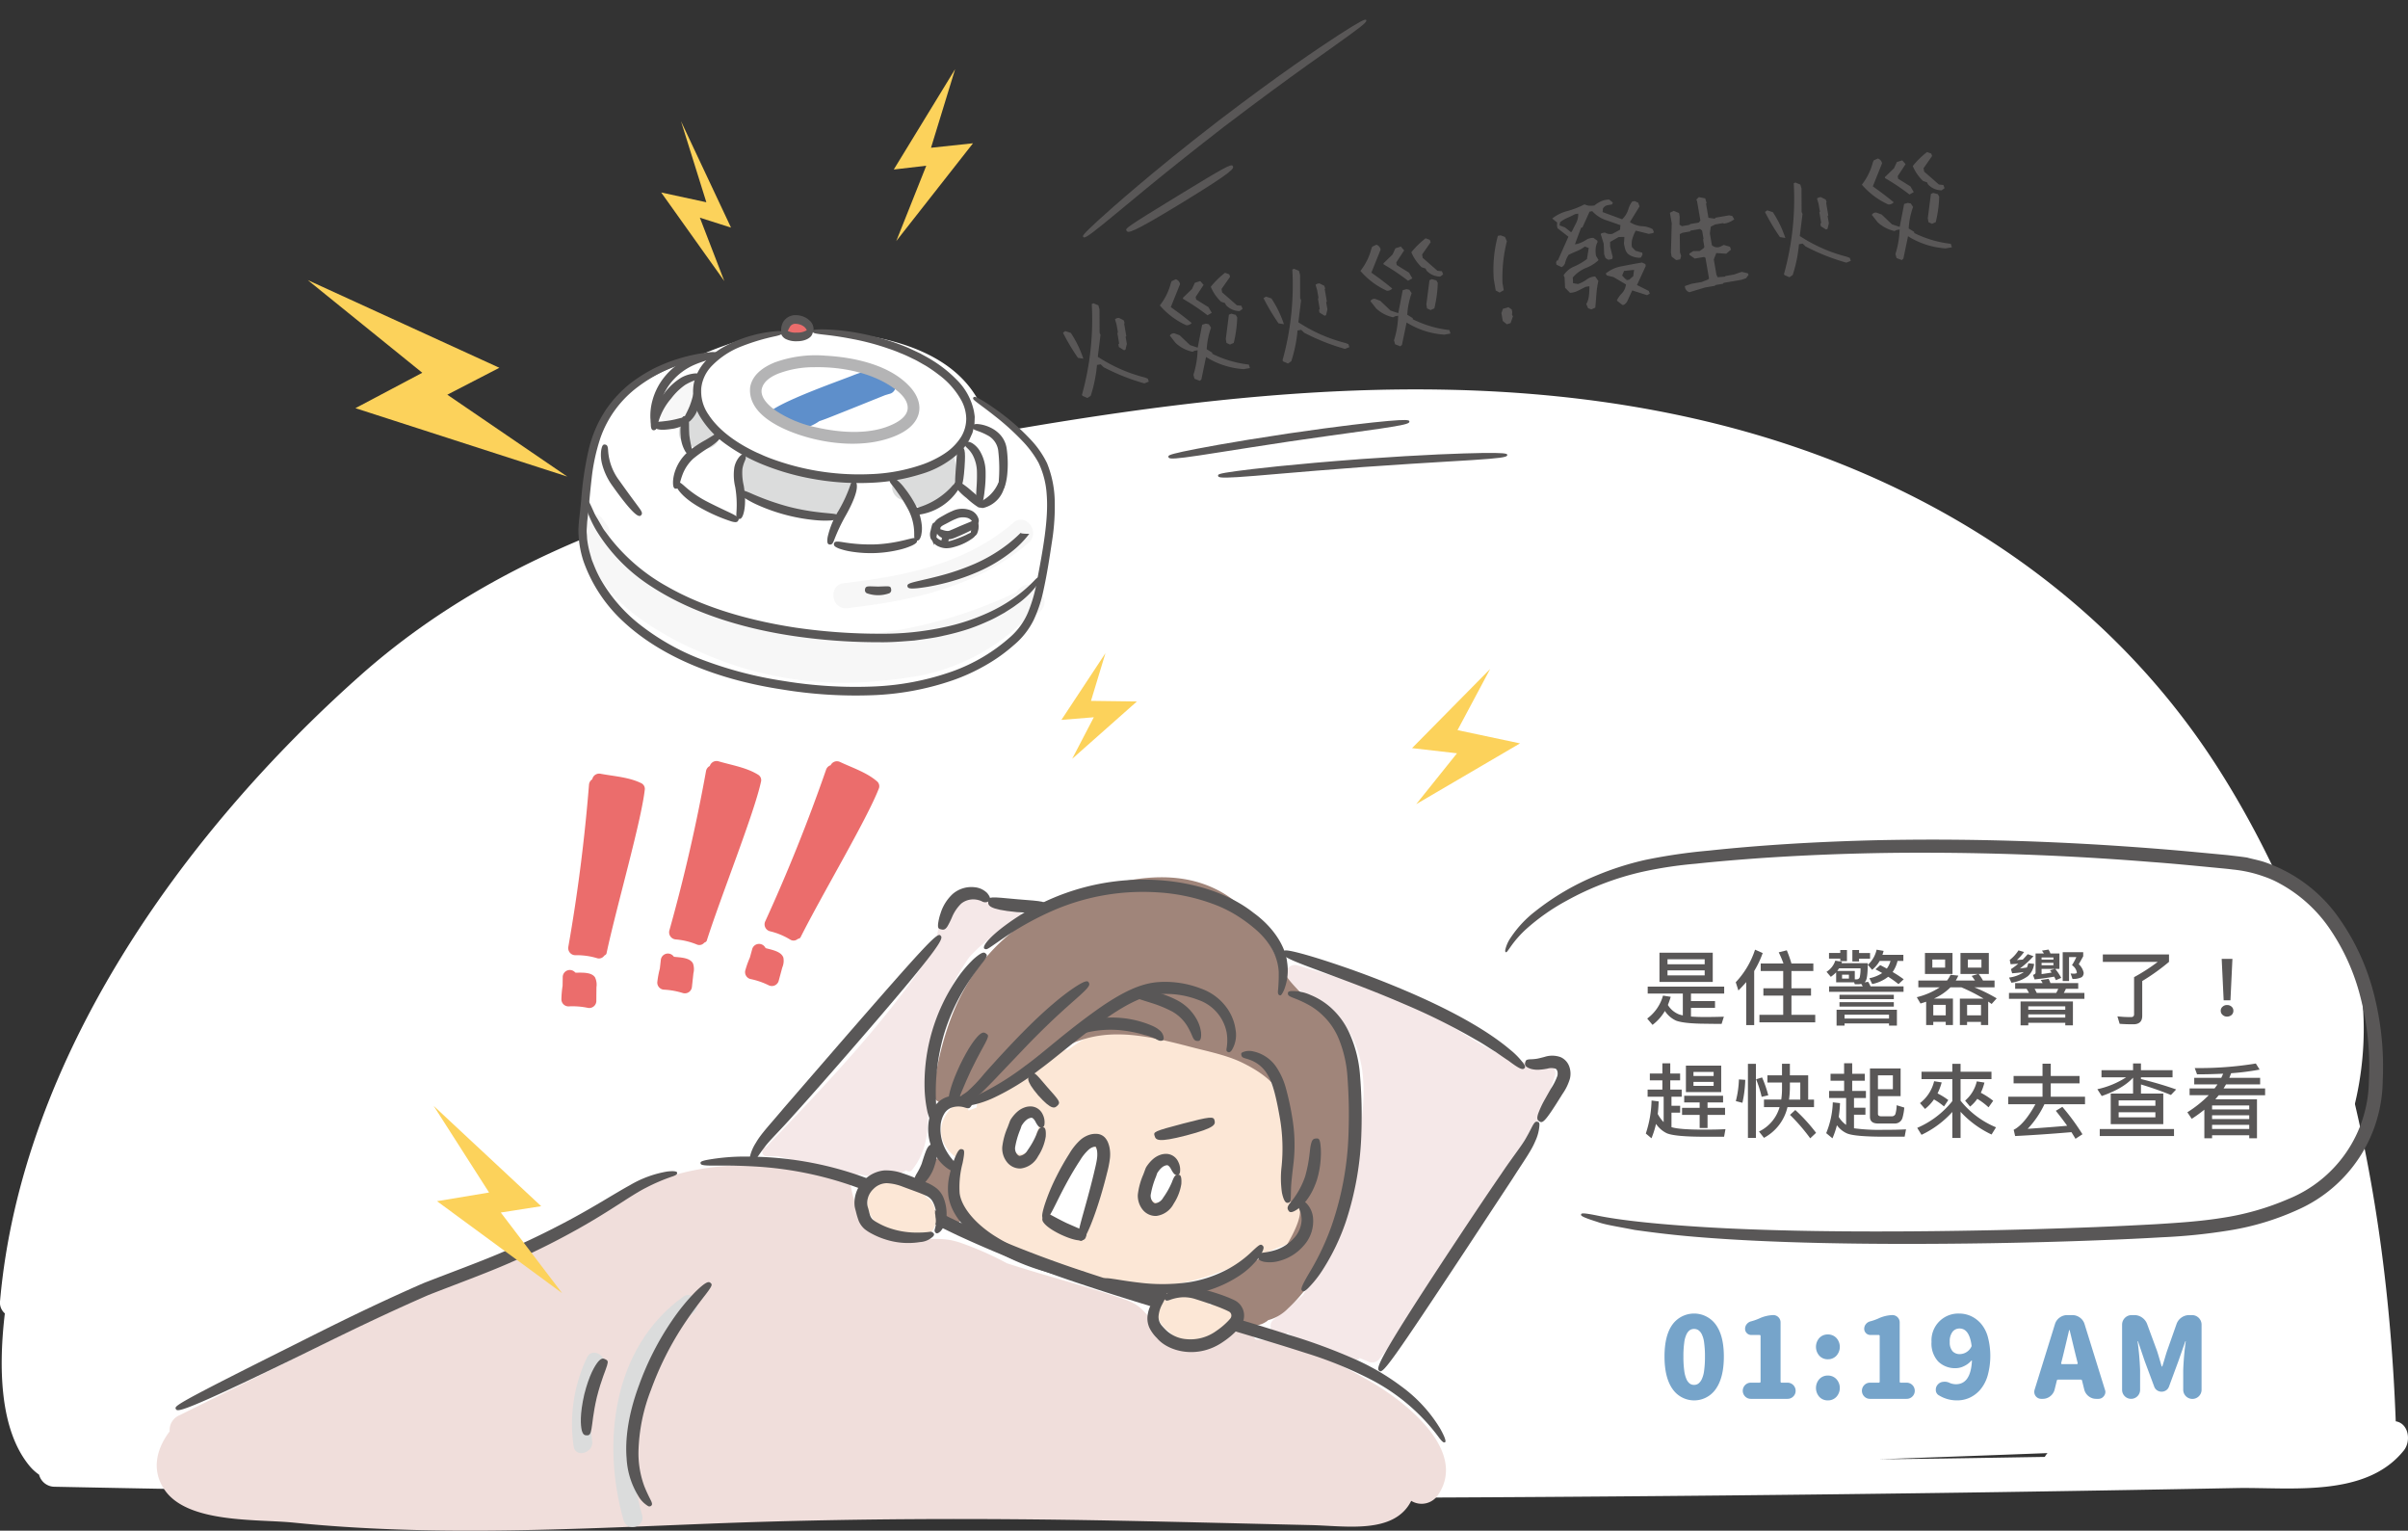 <svg xmlns="http://www.w3.org/2000/svg" xmlns:xlink="http://www.w3.org/1999/xlink" width="610.828" height="388.154" viewBox="0 0 610.828 388.154">
  <rect x="0" y="0" width="610.828" height="388.154" fill="#333333" stroke="none"/>
  <defs>
    <clipPath id="clip-path">
      <rect id="Rectangle_659" data-name="Rectangle 659" width="610.828" height="289.408" fill="none"/>
    </clipPath>
    <clipPath id="clip-path-3">
      <rect id="Rectangle_656" data-name="Rectangle 656" width="21.248" height="58.858" fill="none"/>
    </clipPath>
    <clipPath id="clip-path-4">
      <rect id="Rectangle_657" data-name="Rectangle 657" width="8.234" height="25.458" fill="none"/>
    </clipPath>
    <clipPath id="clip-path-5">
      <rect id="Rectangle_517" data-name="Rectangle 517" width="223.308" height="118.317" fill="none"/>
    </clipPath>
    <clipPath id="clip-path-6">
      <rect id="Rectangle_518" data-name="Rectangle 518" width="187.501" height="158.021" fill="none"/>
    </clipPath>
  </defs>
  <g id="Group_1681" data-name="Group 1681" transform="translate(-509.172 -171.708)">
    <g id="Group_1622" data-name="Group 1622" transform="translate(509.172 270.455)">
      <g id="Group_1621" data-name="Group 1621" clip-path="url(#clip-path)">
        <g id="Group_1620" data-name="Group 1620">
          <g id="Group_1619" data-name="Group 1619" clip-path="url(#clip-path)">
            <path id="Path_5113" data-name="Path 5113" d="M607.718,261.678c-2.126-56.973-14.01-117-45.092-165.672-29.08-45.536-75.458-74.394-127.345-87.3C374.855-6.32,311.865.5,251.327,11.184,194.338,21.244,135.7,33.095,91.185,72.731,46.241,112.75,5.459,169.715.02,231.089a3.6,3.6,0,0,0,1.209,3.229c-1.556,13.134-1.5,29.471,6.381,38.814a12.025,12.025,0,0,0,2.3,2.075,4.074,4.074,0,0,0,4,3.066q242.063,4.895,484.194,1.488,34.583-.492,69.165-1.156c13.615-.26,32.848,2.543,42.5-9.537,1.912-2.392,1.228-6.856-2.053-7.389m-113.939,9.427c-5.74.079-11.479.131-17.219.2q21.415-.745,42.83-1.565a4.781,4.781,0,0,0-.694.962c-8.3.131-16.611.283-24.918.4" transform="translate(0 0)" fill="#fff"/>
            <path id="Path_5114" data-name="Path 5114" d="M448.2,100.761C443.047,83.3,427.07,78.6,411.068,74.8a271.7,271.7,0,0,0-136.784,3.017c-10.643,3.053-21.5,7.085-29.726,14.017a41.616,41.616,0,0,0-12.679,13.139,16.771,16.771,0,0,0-3.98,14.99c1.932,9.182,8.967,11.151,14.446,17.32,5.032,5.666-2.513,11.32-.063,18.182,2.344,6.553,8.828,8.942,15.229,9.727,23.8,2.924,48.342,2.969,72.284,4.411,23.774,1.43,48.521,4.979,72.323,3.508,16.984-1.05,34.146-7.606,41.834-23.845,6.45-13.628,8.53-33.979,4.247-48.506" transform="translate(149.159 44.251)" fill="#fff"/>
            <path id="Path_5115" data-name="Path 5115" d="M230.828,97.513c-.136-.06-.27-.113-.194-.6a8.886,8.886,0,0,1,1.377-3.1,27.936,27.936,0,0,1,6.278-6.715,64.368,64.368,0,0,1,15.378-9.01A74.961,74.961,0,0,1,266.15,74.1a140.469,140.469,0,0,1,16.1-2.356c11.874-1.265,26.174-2.26,43.353-2.654,17.177-.341,37.239-.086,60.571,1.469,5.826.394,11.878.851,18.1,1.422q4.666.437,9.5.894c1.659.2,3.353.371,5.043.629,1.664.459,3.4.742,5.043,1.373a38.129,38.129,0,0,1,17.31,12.669,57.994,57.994,0,0,1,9.783,20.485,74.049,74.049,0,0,1,2.258,22.082,36.21,36.21,0,0,1-21.568,32.716,67.639,67.639,0,0,1-17.515,5.253,145.4,145.4,0,0,1-16.755,1.707c-5.368.313-10.535.55-15.518.738-9.962.394-19.178.619-27.7.767-34.1.543-57.142-.2-72.66-1.4-7.762-.575-13.634-1.339-18.08-1.967-4.422-.874-7.459-1.291-9.451-2.041-4.013-1.262-4.187-1.594-4.1-1.876s.171-.5,3.839.222c3.633.773,11.118,1.947,26.257,2.912s37.969,1.558,72.2.9c8.558-.161,17.828-.43,27.865-.82q7.527-.3,15.624-.745c5.4-.344,10.956-.672,16.628-1.571a67.782,67.782,0,0,0,16.941-4.8A32.743,32.743,0,0,0,449.7,130.31a70.582,70.582,0,0,0-2.129-21.389,54.152,54.152,0,0,0-7.656-17.144,36.412,36.412,0,0,0-12.874-11.714,24.137,24.137,0,0,0-3.848-1.709,32.7,32.7,0,0,0-8.065-1.821c-1.339-.177-2.773-.3-4.177-.437-5.619-.54-11.076-1.076-16.358-1.46-21.144-1.7-39.8-2.315-56.185-2.356-16.389-.065-30.512.53-42.643,1.336-6.063.435-11.634.894-16.737,1.445a103.973,103.973,0,0,0-13.773,2.088,73.144,73.144,0,0,0-19.149,7.343,53.381,53.381,0,0,0-10.172,7.152,27.176,27.176,0,0,0-4.008,4.568c-.684.975-.944,1.366-1.1,1.3" transform="translate(151.203 45.215)" fill="#595757"/>
            <path id="Path_5116" data-name="Path 5116" d="M264.473,113.111c-11.258,1.366-23.616-10.646-33.706-14.979-9.494-4.075-19.409-6.992-29.312-9.886-2.262-.661-4.237,2.444-2.374,4.08,4.833,4.243,10.684,5.775,14.578,11.3,6.283,8.911,4.9,20.7,3.051,30.827A122.25,122.25,0,0,1,202.958,171.8l-7.485,6.268c-2.411,2.02,1.058,5.455,3.452,3.452.055-.046.109-.094.166-.139a1.811,1.811,0,0,0,.788.671l14.566,6.27a2.572,2.572,0,0,0,2.836-.482q1.237.517,2.47,1.028a2.35,2.35,0,0,0,2.374-.627c18.123-22.037,35.92-44.484,44.7-72.043.439-1.378-.788-3.28-2.353-3.089" transform="translate(127.629 57.8)" fill="#f5e8e8"/>
            <path id="Path_5117" data-name="Path 5117" d="M232.186,141.035a14.319,14.319,0,0,1-1.762-3.3,2.467,2.467,0,0,0,.22-.935c.038-.983.076-2.051.1-3.167a2.578,2.578,0,0,0,.626-1.406c.719-6.654.78-12.747-2.518-18.126a23.922,23.922,0,0,0-1-2.647c-.081-.5-.134-.992-.222-1.49a2.006,2.006,0,0,0-1.594-1.634,13.318,13.318,0,0,0-.942-1.156c-5.613-6.037-18.148-7.275-25.638-8.508a2.554,2.554,0,0,0-1.432.187,32.613,32.613,0,0,0-11.638-.556c-3.715.6-6.32,2.326-9.353,4.442-.228.161-.445.313-.672.47a2.5,2.5,0,0,0-1.783.546A92.693,92.693,0,0,1,154.392,115.9a1.969,1.969,0,0,0-1.166,1.932c-.675.278-1.368.535-2.066.786a2.477,2.477,0,0,0-4.008-.988c-4.3,4.058-3.773,9.376.667,12.747-4.293,24.969,38.332,35.256,56.8,32.1,8.283-1.416,16.679-5.553,24.426-8.84,2.863-1.215,8.225-2.3,8.224-6.5,0-3.51-3.219-3.578-5.086-6.1" transform="translate(94.54 64.252)" fill="#fce7d6"/>
            <path id="Path_5118" data-name="Path 5118" d="M158.482,111.177a2.376,2.376,0,0,0-2.277,1.669,26.332,26.332,0,0,0-1.131,5.227l-.017.038.01,0c-.027.219-.075.429-.1.647a2.414,2.414,0,0,0,2.116,2.4,2.493,2.493,0,0,0,2.677-1.748c.051-.118.1-.235.151-.354a2.78,2.78,0,0,0,1.237-2.076,9.193,9.193,0,0,1,.651-2.407c.083-.2.166-.394.248-.589.871-2.068-1.919-3.667-3.568-2.8" transform="translate(101.602 72.737)" fill="#fff"/>
            <path id="Path_5119" data-name="Path 5119" d="M177.58,119.237a2.248,2.248,0,0,0-1.392,2.1l-.119,5.2c-.053,2.325,3.484,3.455,4.548,1.232,1-2.083,2.109-4.651,2.076-7.012a2.775,2.775,0,0,0-5.113-1.52" transform="translate(115.44 77.347)" fill="#fff"/>
            <path id="Path_5120" data-name="Path 5120" d="M173.593,119.2a4.1,4.1,0,0,0-1.485-2.959,2.485,2.485,0,0,0-3.833.493,25.164,25.164,0,0,0-3.29,7.694,45.471,45.471,0,0,0-2.459,5.285l0,.012a2.646,2.646,0,0,0-.662,4.589q2.019,1.455,4.038,2.909c1.72,1.24,3.586-.52,3.606-2.272a2.05,2.05,0,0,0,.728-.892c.083-.194.157-.391.238-.584l.007,0,.01-.038a77.322,77.322,0,0,0,3.921-11.671,2.727,2.727,0,0,0-.816-2.568" transform="translate(105.427 75.769)" fill="#fff"/>
            <path id="Path_5121" data-name="Path 5121" d="M247.3,118.605c-2.833-10.828-12.82-13.206-16.634-22.3-8.778-20.941-25.416-25.446-46.43-18.626-25.173,8.169-36.764,23.621-40.842,48.87a2.774,2.774,0,0,0-.389,2.4l0,.033a2.649,2.649,0,0,0,3.94,2.644c8.288,2.351,19.125-6.45,24.828-10.859,11.752-9.086,23.457-6.441,36.7-2.99,4.189,1.093,9.025,2.046,12.957,3.964,5.609,2.735,8.649,5.563,10.336,9.121a70.113,70.113,0,0,1,2.129,12.316,2.47,2.47,0,0,0,.434,1.194c-.4,3.291-1.093,6.6-1.8,9.848-.255,1.169.344,2.8,1.705,3,4.992.75-1.416,10.848-3.724,14.273-.023.022-.051.023-.075.043l-1.027.588a2.26,2.26,0,0,0-2.652-1.022c-3.853,1.508-7.543,3.142-11.242,5.013a2.27,2.27,0,0,0-.584.421c-.247-.01-.48-.04-.73-.046-2.752-.065-3.313,4.094-.649,4.795,5.217,1.369,8.475,10.143,14.287,5.909.066-.048.1-.108.162-.157a11.024,11.024,0,0,0,5.053-2.982c8.295-7.631,12.729-19.134,14.52-30,1.838-11.143,2.626-24.385-.267-35.444" transform="translate(93.681 48.994)" fill="#a0857a"/>
            <path id="Path_5122" data-name="Path 5122" d="M151.114,131.7c-.869-2.823-2.869-6.742-2.023-9.687a2.15,2.15,0,0,0-.609-2.368c-.007-.023,0-.048-.01-.07-.018-.048-.038-.1-.058-.147a2.483,2.483,0,0,0-3.584-1.459c-1.661.909-2.477,3.018-3.176,4.679-.669,1.586,1.058,3.225,2.6,3.065a61.834,61.834,0,0,0,2.149,7.285c.922,3,5.634,1.719,4.707-1.3" transform="translate(92.78 77.13)" fill="#a0857a"/>
            <path id="Path_5123" data-name="Path 5123" d="M181.833,81.482a35.639,35.639,0,0,0-6.679-1.359,5.456,5.456,0,0,0-5.7-2.245,7.756,7.756,0,0,0-5.383,3.757,4.3,4.3,0,0,0-.324.871c-1.735,1.5-2.821,3.75-2.742,7.081a1.091,1.091,0,0,0,.046.2A210.643,210.643,0,0,1,147.6,108.222c-9.27,11.426-19.451,22.07-29.613,32.693-.048.05-.056.116-.093.171-.083.015-.164.022-.247.038a1.226,1.226,0,0,0,.325,2.4,27.954,27.954,0,0,1,2.884-.008l19.577,4.677a1.187,1.187,0,0,0,.919-.124c3.512.728,7.278,1.1,10.58-.328a10.347,10.347,0,0,0,1.363-.728,1,1,0,0,0,1.518-.1c7.177-8.977,2.033-20.178,4.184-30.484a67.822,67.822,0,0,1,10.245-23.361,38.072,38.072,0,0,1,12.879-9.351c1.015-.454.626-1.949-.291-2.23" transform="translate(76.57 50.993)" fill="#f5e8e8"/>
            <path id="Path_5124" data-name="Path 5124" d="M332.208,173.883c-8.359-4.823-19.161-10.477-29.409-10.843a5.266,5.266,0,0,0-6.388-1.543,27.429,27.429,0,0,0-5.813,3.666,10.4,10.4,0,0,1-5.674.354c-5.056-1.214-5.48-4.21-8.563-7.513-2.52-2.7-3.134-3.879-7.157-5.258-9.77-3.351-19.721-5.833-29.519-9.042a80.923,80.923,0,0,0-11.941-5.253c-3.162-1.046-5.275-.949-8.57-.886-9.643.187-17.2-2.4-19.025-13.113a4.706,4.706,0,0,0-3.409-3.409c-12.6-2.144-25.491-3.449-38.1-.57-14.259,3.255-27.562,11.575-40.532,18q-44.176,21.892-88.353,43.786a4.054,4.054,0,0,0-2.46,4.068c-3.31,4.364-4.788,9.841-1.207,14.947,5.917,8.441,23.492,7.263,32.679,8.2,34.5,3.5,69.238,1.71,103.8.321,34.79-1.4,69.549-1.508,104.36-.836,16.623.32,33.244.757,49.867,1.139,8.891.2,21.153,2.389,25.443-6.149a5.013,5.013,0,0,0,6.78-1.462c7.676-11.212-8.275-23.678-16.813-28.6" transform="translate(15.745 77.9)" fill="#f0dedb"/>
            <g id="Group_1615" data-name="Group 1615" transform="translate(155.589 229.633)" style="mix-blend-mode: multiply;isolation: isolate">
              <g id="Group_1614" data-name="Group 1614">
                <g id="Group_1613" data-name="Group 1613" clip-path="url(#clip-path-3)">
                  <path id="Path_5125" data-name="Path 5125" d="M111.691,139.147C93.779,152,90.959,176.2,96.564,195.833c.859,3.017,5.571,1.734,4.705-1.3-4.892-17.148-3.156-39.666,12.886-51.173,2.53-1.815.1-6.051-2.464-4.215" transform="translate(-93.975 -138.696)" fill="#dbdcdc"/>
                </g>
              </g>
            </g>
            <g id="Group_1618" data-name="Group 1618" transform="translate(145.114 244.287)" style="mix-blend-mode: multiply;isolation: isolate">
              <g id="Group_1617" data-name="Group 1617">
                <g id="Group_1616" data-name="Group 1616" clip-path="url(#clip-path-4)">
                  <path id="Path_5126" data-name="Path 5126" d="M91.412,148.807a39.24,39.24,0,0,0-3.373,22.429c.421,3.1,5.124,1.78,4.707-1.3a33.267,33.267,0,0,1,2.881-18.669c1.32-2.83-2.886-5.311-4.215-2.464" transform="translate(-87.647 -147.547)" fill="#dbdcdc"/>
                </g>
              </g>
            </g>
            <path id="Path_5127" data-name="Path 5127" d="M163.232,83.656c.82.74,1.48,1.343-23.052,29.552-6.018,6.922-10.6,12.109-14.111,15.987-3.5,3.975-6.08,6.374-7.4,8.169-1.381,1.8-1.982,2.863-2.452,3.348-.45.5-.715.454-.974.358s-.465-.167-.4-.8a11.036,11.036,0,0,1,1.621-4.028c1.26-2.238,3.753-4.83,7.07-8.793,3.449-3.984,8.048-9.292,14.181-16.371,21.53-24.755,24.7-28.166,25.52-27.424" transform="translate(75.289 54.791)" fill="#595757"/>
            <path id="Path_5128" data-name="Path 5128" d="M211.52,175.4c-.909-.626-1.644-1.137,18.972-32.323,5.058-7.651,8.922-13.394,11.891-17.7,2.945-4.4,5.189-7.118,6.265-9.07,1.132-1.965,1.589-3.1,1.992-3.641.381-.553.651-.543.919-.482s.482.1.5.737a11.07,11.07,0,0,1-1.079,4.205c-.955,2.384-3.084,5.282-5.853,9.648-2.9,4.4-6.76,10.267-11.909,18.09-18.093,27.368-20.79,31.164-21.7,30.537" transform="translate(138.452 73.539)" fill="#595757"/>
            <path id="Path_5129" data-name="Path 5129" d="M156.493,79.883a1.688,1.688,0,0,1-1.707-.076,5.482,5.482,0,0,0-1.767-.449,4.861,4.861,0,0,0-3.419,1.056,10.376,10.376,0,0,0-2.346,3.479,21.367,21.367,0,0,1-1.126,2.265c-.618.98-1.109.916-1.647.785s-.849-.2-.75-1.331a12.86,12.86,0,0,1,.623-2.7,11.2,11.2,0,0,1,3.1-4.952,7.279,7.279,0,0,1,5.528-1.7,5.2,5.2,0,0,1,3.212,1.485c1.136,1.389.747,1.964.3,2.131" transform="translate(94.227 49.981)" fill="#595757"/>
            <path id="Path_5130" data-name="Path 5130" d="M166.22,79.979c-.033,1.061-.063,2.111-7.576,1.555-7.359-.7-7.353-1.755-7.207-2.808.156-1.134.161-1.137,7.482-.439,6.422.492,7.338.556,7.3,1.692" transform="translate(99.268 51.016)" fill="#595757"/>
            <path id="Path_5131" data-name="Path 5131" d="M181.847,148.932c-.119.5-.228,1.005-3.654.482a64.382,64.382,0,0,1-7.984-1.9,55.825,55.825,0,0,1-14.8-6.518c-5.846-3.8-9.508-8.378-10.075-12.914a15.273,15.273,0,0,1,.333-5.25,27.018,27.018,0,0,1,.95-3.255c1.209-3.3,1.672-3.295,2.194-3.182s.82.222.129,3.571a23.664,23.664,0,0,0-.74,7.5c.329,3.156,3.4,7.419,8.9,10.921a56.481,56.481,0,0,0,12.666,5.906c3.444,1.189,5.984,1.95,7.8,2.535,3.637,1.146,4.4,1.588,4.282,2.114" transform="translate(95.224 76.291)" fill="#595757"/>
            <path id="Path_5132" data-name="Path 5132" d="M149.87,126.918c-.267.421-.527.934-2.189.088a9.82,9.82,0,0,1-3.181-3.023,12.806,12.806,0,0,1-2.262-8.3,9.532,9.532,0,0,1,1.651-4.866,6.28,6.28,0,0,1,3.414-2.4,6.09,6.09,0,0,1,4.734.485c1.722,1.166,1.24,1.748.952,2.091-.363.442-.512.512-1.715.131a5.3,5.3,0,0,0-2.982.045,3.564,3.564,0,0,0-1.863,1.368,6.8,6.8,0,0,0-1.088,3.4,11.055,11.055,0,0,0,1.311,5.962,14.876,14.876,0,0,0,2.1,2.934c1.152,1.235,1.407,1.614,1.113,2.093" transform="translate(93.242 70.915)" fill="#595757"/>
            <path id="Path_5133" data-name="Path 5133" d="M202.228,139.791c-.459.109-1.108.3-1.728-2.52a25.579,25.579,0,0,1-.094-6.6,45.493,45.493,0,0,0-.381-12.052c-.882-5.1-1.76-8.987-3.134-11.219a8.513,8.513,0,0,0-4.043-3.637c-1.093-.46-1.748-.541-2.119-.737a.821.821,0,0,1-.522-.662c-.055-.258-.109-.46.255-.687a4.224,4.224,0,0,1,2.816-.227,9.472,9.472,0,0,1,5.97,4.217,18.321,18.321,0,0,1,2.315,5.325,69.151,69.151,0,0,1,1.538,7.141,41.277,41.277,0,0,1,.329,11.7c-.346,2.927-.576,4.919-.626,6.349-.075,2.828-.012,3.464-.576,3.608" transform="translate(124.685 66.441)" fill="#595757"/>
            <path id="Path_5134" data-name="Path 5134" d="M147.833,121.871c-.071-.253-.136-.5.444-.917s1.81-.97,4.19-2.167a69.917,69.917,0,0,0,10.7-6.748C168.06,108.516,174,102.872,183.12,96.6c4.543-3,8.939-5.384,13.571-5.78a25.119,25.119,0,0,1,11.148,1.659,13.638,13.638,0,0,1,6.629,5.09,12.314,12.314,0,0,1,2.058,5.306,7.432,7.432,0,0,1-.965,5.2c-.5.642-.743.565-.982.455s-.424-.21-.351-.828a11.973,11.973,0,0,0,.028-4.134,10.922,10.922,0,0,0-7.167-8.24,22.865,22.865,0,0,0-9.9-1.469c-3.71.23-7.95,2.394-12.335,5.328-7.762,5.295-13.316,10.33-18.118,13.845a61.8,61.8,0,0,1-11.442,7.048,25.156,25.156,0,0,1-5.884,1.96c-1.129.182-1.51.084-1.581-.169" transform="translate(96.898 59.498)" fill="#595757"/>
            <path id="Path_5135" data-name="Path 5135" d="M186.722,102.086c-.575.091-.873-.114-1.7-.545a15.309,15.309,0,0,0-2.772-.949,33.184,33.184,0,0,0-6.187-1.189,26.352,26.352,0,0,0-9.234.829c-1.354.323-1.676.01-1.964-.447-.28-.432-.483-.714.851-1.624,1.321-.793,4.465-2.351,10.621-1.859a25.9,25.9,0,0,1,6.28,1.33,21.2,21.2,0,0,1,2,.806,6.445,6.445,0,0,1,1.527.975,2.75,2.75,0,0,1,1.088,2.04c-.031.48-.263.611-.515.632" transform="translate(107.964 63.08)" fill="#595757"/>
            <path id="Path_5136" data-name="Path 5136" d="M189.951,104.933c-.553,0-.947-.073-1.424-1.225a18.4,18.4,0,0,0-1.262-2.538,10.616,10.616,0,0,0-3.866-3.722,31.849,31.849,0,0,0-5.373-2.189c-1.378-.447-2.315-.717-2.942-.95-1.253-.455-1.334-.866-1.343-1.414-.018-.507-.013-.874,1.493-.932a14.692,14.692,0,0,1,3.416.439,24.864,24.864,0,0,1,6.267,2.33,12.048,12.048,0,0,1,4.613,4.507,9.157,9.157,0,0,1,1.224,3.565c.126,1.781-.313,2.149-.8,2.131" transform="translate(113.914 60.295)" fill="#595757"/>
            <path id="Path_5137" data-name="Path 5137" d="M179.649,90.871c.3.44.55.828-1.479,2.7-1.987,1.929-6.287,5.295-13.969,13.2l-8.707,9.136c-1.089,1.123-1.974,2.02-2.808,2.818a12.546,12.546,0,0,1-2.315,1.729c-1.364.781-2.45.773-2.9.5a.562.562,0,0,1-.272-.79,1.4,1.4,0,0,1,.308-.586c.127-.162.447-.235,1.4-.97a36.74,36.74,0,0,0,4.31-4.543c2.088-2.326,4.861-5.445,8.755-9.467,6.838-7.038,11.346-10.525,13.972-12.295,2.649-1.76,3.424-1.861,3.709-1.44" transform="translate(96.47 59.445)" fill="#595757"/>
            <path id="Path_5138" data-name="Path 5138" d="M146.214,117.031c-.5-.161-.959-.3-.886-1.634.106-1.323.68-3.894,2.879-8.611,2.224-4.6,3.844-6.677,4.816-7.613,1-.922,1.422-.7,1.864-.409s.692.455.159,1.6c-.5,1.159-1.854,3.265-4.028,7.758-1.854,3.959-2.684,6.315-3.313,7.583-.613,1.277-.987,1.488-1.492,1.328" transform="translate(95.281 64.59)" fill="#595757"/>
            <path id="Path_5139" data-name="Path 5139" d="M144.224,129.5c-.518.1-.983.21-1.8-2.7a32.368,32.368,0,0,1-.772-7.114,47.2,47.2,0,0,1,7.864-26.247,31.727,31.727,0,0,1,4.571-5.53c2.32-2.031,2.732-1.75,3.106-1.386s.583.589-1.225,2.793c-.838,1.157-2.2,2.806-3.884,5.53a50.6,50.6,0,0,0-5.439,11.941,52.433,52.433,0,0,0-2,18.654c.209,3.2.126,3.957-.422,4.063" transform="translate(92.871 56.559)" fill="#595757"/>
            <path id="Path_5140" data-name="Path 5140" d="M225.816,104.422c-.248-.086-.483-.175-.493-.947a42.108,42.108,0,0,0,.207-5.015c-.152-2.732-1.283-6.985-6.28-11.118a38.217,38.217,0,0,0-4.258-3.1,32.609,32.609,0,0,0-5.429-2.73,48.919,48.919,0,0,0-14.869-3.21,57.24,57.24,0,0,0-25.913,4.407,75.446,75.446,0,0,0-12.247,6.634c-4.957,3.383-4.932,3.556-5.532,3.31-.449-.051-.853-1.161,3.853-4.977a58.836,58.836,0,0,1,40.035-12.482c10.715.687,19,4.124,24.249,8.3,5.431,3.937,8.131,8.851,8.523,12.525a13.458,13.458,0,0,1-.776,7.025c-.517,1.174-.821,1.467-1.07,1.379" transform="translate(98.838 49.236)" fill="#595757"/>
            <path id="Path_5141" data-name="Path 5141" d="M197.528,133.06c-.288-.459-.475-.851.253-1.806a20.812,20.812,0,0,0,3.957-6.939c1.235-4.4,1.1-6.952,1.488-8.192.3-1.273.762-1.356,1.291-1.384s.836-.053,1.053,1.242a17.426,17.426,0,0,1,.141,3.126,23.194,23.194,0,0,1-1,6.142c-1.518,4.619-3.821,6.654-5.088,7.533-1.349.863-1.836.71-2.093.278" transform="translate(129.344 75.224)" fill="#595757"/>
            <path id="Path_5142" data-name="Path 5142" d="M202.977,124.679c.316-.358.689-.9,2.007.227a6.1,6.1,0,0,1,1.7,3.636,9.235,9.235,0,0,1-2.44,7.22,12.228,12.228,0,0,1-6.209,3.82,8.77,8.77,0,0,1-3.765.2c-1.591-.353-1.545-.917-1.5-1.416.056-.545.109-.773,1.381-.93a16.336,16.336,0,0,0,2.94-.621,10.663,10.663,0,0,0,4.8-3.089,7.139,7.139,0,0,0,1.9-4.462,6.6,6.6,0,0,0-.508-2.664c-.512-1.142-.666-1.485-.3-1.916" transform="translate(126.382 81.452)" fill="#595757"/>
            <path id="Path_5143" data-name="Path 5143" d="M192.137,112.206c.22,1.03.389,1.869-7.116,3.833-7.368,1.922-7.768,1.144-8.081.136s-.358-1.149,7.293-3.149c6.7-1.75,7.686-1.851,7.9-.82" transform="translate(115.947 73.135)" fill="#595757"/>
            <path id="Path_5144" data-name="Path 5144" d="M165.032,112.875c-.717.72-1.421,1.432-4.982-2.538-3.384-3.99-2.647-4.667-1.836-5.282.869-.661.881-.661,4.184,3.235,2.974,3.339,3.4,3.818,2.634,4.585" transform="translate(103.286 68.665)" fill="#595757"/>
            <path id="Path_5145" data-name="Path 5145" d="M169.363,141.122c-.523-.2-.955-.384-.176-3.523.377-1.573,1.056-3.886,2.008-7.364.472-1.74,1.015-3.772,1.586-6.156.273-1.189.626-2.5.793-3.73a7.268,7.268,0,0,0,.048-1.8,3.97,3.97,0,0,0-.171-.81,2.831,2.831,0,0,0-.192-.464v0a2.543,2.543,0,0,0-.531.063,3.191,3.191,0,0,0-1.247.689,11.789,11.789,0,0,0-2.164,2.667c-1.313,2-2.344,3.78-3.2,5.33-1.705,3.109-2.719,5.29-3.472,6.742-1.457,2.924-1.919,2.922-2.46,2.743-.507-.164-.868-.273.1-3.44a51.1,51.1,0,0,1,3.018-7.258,64.656,64.656,0,0,1,3.24-5.725,15.135,15.135,0,0,1,2.775-3.477,6.483,6.483,0,0,1,2.556-1.411,5.178,5.178,0,0,1,1.74-.162,3.027,3.027,0,0,1,2.07,1.041,4.5,4.5,0,0,1,.811,1.479,7.081,7.081,0,0,1,.321,1.281,9.329,9.329,0,0,1,.05,2.359,26.406,26.406,0,0,1-.742,3.76c-.55,2.22-1.094,4.157-1.6,5.849-1.025,3.382-1.909,5.788-2.608,7.492-1.414,3.4-2.045,4.023-2.546,3.826" transform="translate(104.692 74.756)" fill="#595757"/>
            <path id="Path_5146" data-name="Path 5146" d="M170.839,131.9c-.159.528-.295,1.01-1.146,1.126-.839.094-2.439-.137-5.3-1.464-2.785-1.348-3.98-2.434-4.45-3.154a1.258,1.258,0,0,1,.109-1.623c.31-.457.49-.715,1.194-.462.714.237,1.932,1.028,4.543,2.293,4.637,2.065,5.387,2.152,5.05,3.283" transform="translate(104.704 82.761)" fill="#595757"/>
            <path id="Path_5147" data-name="Path 5147" d="M184.446,122.409c-.584.108-.959-.022-1.77-1.6-.21-.354-.546-.763-.8-.823a.866.866,0,0,0-.429.026,2.58,2.58,0,0,0-.833.391,5,5,0,0,0-.964.988,5.911,5.911,0,0,0-.421.621c-.007.02.013-.025-.012.045l-.091.265-.187.543a21.141,21.141,0,0,0-1.349,4.664c-.091,1.353.841,2.182,1.23,2.093a2.769,2.769,0,0,0,1.944-1.417,20.349,20.349,0,0,0,2.171-3.83c.634-1.7.9-1.922,1.51-1.967.467-.066,1.075-.108.922,2.334a12.766,12.766,0,0,1-1.95,5,5.766,5.766,0,0,1-4.376,3.086,4.212,4.212,0,0,1-3.541-1.659,5.643,5.643,0,0,1-1.167-3.758,17.749,17.749,0,0,1,1.394-5.1c.124-.334.243-.657.361-.97l.19-.512a3.079,3.079,0,0,1,.4-.712,9.029,9.029,0,0,1,1.4-1.609,5.639,5.639,0,0,1,1.79-1.111,4.408,4.408,0,0,1,1.979-.291,3.417,3.417,0,0,1,2.724,1.964,4.441,4.441,0,0,1,.454,2.689c-.109.469-.308.621-.583.651" transform="translate(114.297 76.77)" fill="#595757"/>
            <path id="Path_5148" data-name="Path 5148" d="M163.672,115.14c-.584.108-.959-.022-1.77-1.6-.209-.354-.546-.762-.8-.821a.848.848,0,0,0-.431.025,2.6,2.6,0,0,0-.833.391,5.043,5.043,0,0,0-.964.988,6.084,6.084,0,0,0-.421.621c-.007.02.013-.025-.012.045l-.089.265-.187.543a21.074,21.074,0,0,0-1.351,4.662c-.091,1.356.841,2.184,1.23,2.094a2.769,2.769,0,0,0,1.944-1.417,20.307,20.307,0,0,0,2.171-3.83c.634-1.7.9-1.922,1.51-1.967.467-.066,1.076-.108.922,2.334a12.766,12.766,0,0,1-1.95,5,5.763,5.763,0,0,1-4.376,3.086,4.212,4.212,0,0,1-3.541-1.659,5.633,5.633,0,0,1-1.166-3.758,17.7,17.7,0,0,1,1.392-5.1c.124-.333.243-.656.361-.97l.19-.513a3.1,3.1,0,0,1,.4-.71,9.03,9.03,0,0,1,1.4-1.609,5.64,5.64,0,0,1,1.79-1.111,4.409,4.409,0,0,1,1.979-.291A3.426,3.426,0,0,1,163.8,111.8a4.448,4.448,0,0,1,.452,2.689c-.109.469-.308.621-.583.651" transform="translate(100.677 72.004)" fill="#595757"/>
            <path id="Path_5149" data-name="Path 5149" d="M209.423,131.1c.394.283.917.606-.712,3.048a19.79,19.79,0,0,1-5.058,4.738,30.779,30.779,0,0,1-12.537,4.745,43.938,43.938,0,0,1-13.076-.093,39.606,39.606,0,0,1-6.581-1.517c-2.73-.942-2.7-1.459-2.584-1.964s.194-.786,2.916-.364c1.361.19,3.387.57,6.429.921a47.489,47.489,0,0,0,12.427-.061,31.2,31.2,0,0,0,10.5-3.566,28.083,28.083,0,0,0,5.152-3.714c2.147-2.02,2.657-2.507,3.129-2.174" transform="translate(110.698 85.891)" fill="#595757"/>
            <path id="Path_5150" data-name="Path 5150" d="M201.047,168.254c-.474-.372-.7-.621,2.02-5.169a65.24,65.24,0,0,0,5.31-11.33,78.752,78.752,0,0,0,4.336-23.959,128.8,128.8,0,0,0-.281-13.818,30.824,30.824,0,0,0-2.227-9.753,17.235,17.235,0,0,0-3.969-5.828,16.732,16.732,0,0,0-3.884-2.858c-2.285-1.228-3.644-1.586-4.306-1.932-.676-.323-.729-.57-.724-.849s.033-.5.785-.6a11.1,11.1,0,0,1,4.972,1,17.582,17.582,0,0,1,4.758,2.882,19.175,19.175,0,0,1,4.984,6.566,31.52,31.52,0,0,1,2.793,10.878,124.9,124.9,0,0,1,.356,14.427,78.987,78.987,0,0,1-3.949,22.734,55.924,55.924,0,0,1-5.782,12.06,27.539,27.539,0,0,1-3.795,4.8c-.811.783-1.184.914-1.4.738" transform="translate(129.376 60.416)" fill="#595757"/>
            <path id="Path_5151" data-name="Path 5151" d="M295.02,186.582a36.772,36.772,0,0,0-9.848-10.76,60.08,60.08,0,0,0-11.5-6.791,144.486,144.486,0,0,0-17.083-6.321c-13.2-4.308-30.3-8.894-51.585-15.939a293.242,293.242,0,0,1-31.378-12.335c-8.806-4.118-16.146-8.457-23.08-11.05a86.6,86.6,0,0,0-30.313-5.866,53.851,53.851,0,0,0-11.364.841c-1.6.343-1.566.558-1.533.833s.19.52,1.954.571c1.76.084,5.138-.129,11.6.23a90.769,90.769,0,0,1,29.287,6.543c6.558,2.583,13.706,6.884,22.588,11.043a292.874,292.874,0,0,0,31.2,12.28c12.225,4.094,23.038,7.22,32.464,10.02,9.426,2.782,17.5,5.192,24.343,7.4a101.28,101.28,0,0,1,16.663,6.782,50,50,0,0,1,17.32,14.821c.98,1.265,1.214,1.157,1.459,1.026.219-.111.116-.975-1.2-3.325" transform="translate(70.371 77.051)" fill="#595757"/>
            <path id="Path_5152" data-name="Path 5152" d="M195.01,142.088a4.973,4.973,0,0,0-4.272-.363c-3.427-4.907-14.244-5.487-13.4,2.066a6.393,6.393,0,0,0,3.013,4.618,6.271,6.271,0,0,0,3.141,2.075,6.877,6.877,0,0,0,3.426.03,7.252,7.252,0,0,0,5.278-1.235,4.432,4.432,0,0,0,4.207-2.527,3.737,3.737,0,0,0-1.4-4.664" transform="translate(116.244 90.526)" fill="#fce7d6"/>
            <path id="Path_5153" data-name="Path 5153" d="M180.347,140.79a.679.679,0,0,1-.146-.882,4.719,4.719,0,0,1,2.793-2,9.533,9.533,0,0,1,3.757-.455,12.308,12.308,0,0,1,2.493.454c.818.229,1.709.477,2.681.75.974.293,2.027.626,3.164,1.043q.852.308,1.77.7.459.2.935.421a4.464,4.464,0,0,1,1.25.864,4.327,4.327,0,0,1,1.281,2.99,4.524,4.524,0,0,1-1.2,3.141,20.664,20.664,0,0,1-4.073,3.566c-6.5,4.56-14.007,2.5-16.836-.912a9.514,9.514,0,0,1-1.9-2.6,5.7,5.7,0,0,1-.5-2.866,8.174,8.174,0,0,1,1.28-3.694,6.819,6.819,0,0,1,2.363-2.492.733.733,0,0,1,.93.076c.507.364.467.515-1.022,3.361a7.762,7.762,0,0,0-.74,2.662,3.526,3.526,0,0,0,.277,1.527,4,4,0,0,0,.464.76,12.483,12.483,0,0,0,.848.939,8.357,8.357,0,0,0,5.243,2.573,11.122,11.122,0,0,0,7.773-2.038,18.431,18.431,0,0,0,3.093-2.6c.184-.2.483-.528.538-.618a1.13,1.13,0,0,0,.189-.382,1.186,1.186,0,0,0-.048-.785,1.118,1.118,0,0,0-.493-.536c-.366-.194-.929-.452-1.386-.644-.957-.412-1.889-.762-2.768-1.076-1.742-.619-3.359-1.136-4.628-1.536a9.518,9.518,0,0,0-3.053-.384,11.038,11.038,0,0,0-3.255.7c-.6.2-.886.2-1.075-.018" transform="translate(115.261 90.107)" fill="#595757"/>
            <path id="Path_5154" data-name="Path 5154" d="M150.164,130.328a4.975,4.975,0,0,0-.118-.98,4.335,4.335,0,0,0-.048-1.083,4.7,4.7,0,0,0-2.084-2.94c-.1-.114-.2-.228-.3-.331a6.8,6.8,0,0,0-1.656-1.179,6.837,6.837,0,0,0-.767-.589c-1.538-.944-3.883-2.041-5.735-1.671a5.143,5.143,0,0,0-6.528,4.474c-.429,4.114,3.253,7.669,6.982,8.7a6.571,6.571,0,0,0,3.252.056c.147.056.3.118.444.169,3.649,1.267,7.306-.922,6.561-4.623" transform="translate(87.131 79.547)" fill="#fce7d6"/>
            <path id="Path_5155" data-name="Path 5155" d="M151.543,135.468a.8.8,0,0,1-.267-.853,13.346,13.346,0,0,0,.48-2.69,9.431,9.431,0,0,0-.4-2.9,6.7,6.7,0,0,0-.738-1.725,3.514,3.514,0,0,0-1.5-1.245c-1.586-.748-3.868-1.5-6.283-2.427a12.75,12.75,0,0,0-3.757-.767,4.832,4.832,0,0,0-3.348,1.47,4.917,4.917,0,0,0-1.565,3.207,4.163,4.163,0,0,0,.238,1.714c.172.6.285,1.2.467,1.745a2.75,2.75,0,0,0,.632,1.046,6.542,6.542,0,0,0,1.192.8,17.954,17.954,0,0,0,2.664,1.257,21,21,0,0,0,7.7,1.285A20.607,20.607,0,0,0,150,135.2a.914.914,0,0,1,.891.27c.184.189.377.359.01.856a5.239,5.239,0,0,1-3.356,1.47,18.851,18.851,0,0,1-8.954-.725,19.407,19.407,0,0,1-3.23-1.371,11.284,11.284,0,0,1-1.8-1.139,5.577,5.577,0,0,1-1.581-2.174,19.984,19.984,0,0,1-.685-2.283c-.1-.4-.22-.783-.306-1.22a7.237,7.237,0,0,1-.065-1.457,8.112,8.112,0,0,1,2.6-5.5,8.282,8.282,0,0,1,4.858-2.293,12.475,12.475,0,0,1,4.462.623c2.47.778,4.452,1.719,6.29,2.419a10.57,10.57,0,0,1,2.671,1.536,6.09,6.09,0,0,1,1.742,2.452,10.818,10.818,0,0,1,.735,4.068,6.216,6.216,0,0,1-1.545,4.333c-.651.613-1.02.583-1.2.4" transform="translate(85.834 78.43)" fill="#595757"/>
            <path id="Path_5156" data-name="Path 5156" d="M257.9,115.741c-.4.4-.762.7-4.083-1.828-.886-.573-1.96-1.321-3.3-2.255-1.424-.831-3.007-1.983-5.09-3.123a159.5,159.5,0,0,0-17.462-8.729c-7.633-3.306-13.54-5.492-17.989-7.159s-7.47-2.762-9.487-3.58c-4.035-1.618-4.063-2.113-3.906-2.652.149-.522.245-.853,4.4.235,2.076.55,5.164,1.465,9.739,3.017s10.641,3.73,18.54,7.152c13.83,6.025,21.091,11.023,24.838,14.2a19.266,19.266,0,0,1,3.417,3.465c.531.725.571,1.058.374,1.252" transform="translate(128.866 56.34)" fill="#595757"/>
            <path id="Path_5157" data-name="Path 5157" d="M140.76,126.094a1.286,1.286,0,0,1-.707-1.414,5.4,5.4,0,0,1,.652-1.591,16.43,16.43,0,0,0,1.275-2.518c.742-2.354,1.217-3.869,1.753-4.437a1.3,1.3,0,0,1,1.546-.4c.536.126.843.2.854.927a19.132,19.132,0,0,1-1.091,5.027,10.4,10.4,0,0,1-1.687,2.96,9.4,9.4,0,0,1-1.179,1.3c-.618.528-.975.48-1.417.151" transform="translate(91.809 75.819)" fill="#595757"/>
            <path id="Path_5158" data-name="Path 5158" d="M237.39,118.781c-.472-.288-.9-.551-.371-2.1a24.433,24.433,0,0,1,1.618-3.459c.44-.783.957-1.7,1.556-2.762a14.744,14.744,0,0,0,1.669-3.29c.23-1-.147-1.685-.457-1.8a3.5,3.5,0,0,0-2.043-.035,15.268,15.268,0,0,1-2.4.295,6.576,6.576,0,0,1-1.747-.207c-1.78-.553-1.619-1.177-1.5-1.674.142-.561.242-.76,1.586-.785a12.292,12.292,0,0,0,1.265-.119c.5-.07,1.086-.235,2.018-.472a6.269,6.269,0,0,1,4.144.073,4.11,4.11,0,0,1,2.131,2.308,5.4,5.4,0,0,1,.174,3.167,13.381,13.381,0,0,1-1.866,3.83c-.593.944-1.114,1.773-1.573,2.5-.927,1.452-1.626,2.488-2.171,3.207-1.089,1.439-1.566,1.613-2.035,1.325" transform="translate(153.193 66.903)" fill="#595757"/>
            <path id="Path_5159" data-name="Path 5159" d="M154.122,120.1c.031.275.043.538-.99.914a47.489,47.489,0,0,0-6.9,2.929c-3.806,1.906-9.1,5.937-17.84,10.778-4.354,2.422-9.532,5.089-15.737,7.838-6.224,2.788-13.436,5.392-21.611,8.586-15.709,6.866-27.287,12.851-36.166,17.1-8.853,4.287-14.863,7.108-18.956,8.939-8.186,3.664-8.7,3.363-8.949,2.869s-.386-.777,7.412-4.849c3.9-2.036,9.783-5.018,18.631-9.451,8.854-4.383,20.558-10.528,36.777-17.623,7.174-2.8,13.707-5.172,19.285-7.53,5.608-2.373,10.439-4.689,14.619-6.853,8.4-4.291,14.03-8.037,18.484-10.47a27.579,27.579,0,0,1,9.459-3.455c1.869-.209,2.459.025,2.482.273" transform="translate(17.634 78.509)" fill="#595757"/>
            <path id="Path_5160" data-name="Path 5160" d="M102.332,193.379a.67.67,0,0,1-.9.106,7.144,7.144,0,0,1-2.5-2.656,20.218,20.218,0,0,1-2.889-9.406c-.391-4.642.326-10.937,3.129-18.5a72.713,72.713,0,0,1,8.316-16.343,53.115,53.115,0,0,1,6.033-7.422c2.936-2.858,3.449-2.556,3.835-2.2.421.391.591.566-1.811,3.613-1.172,1.546-2.98,3.828-5.361,7.472a79.19,79.19,0,0,0-7.947,15.987,46.049,46.049,0,0,0-3.185,15.643,24.191,24.191,0,0,0,1.47,8.788c.765,1.9,1.371,3.023,1.712,3.707.325.7.306,1.03.1,1.21" transform="translate(62.908 89.651)" fill="#595757"/>
            <path id="Path_5161" data-name="Path 5161" d="M90.609,167.909c-.551,0-1.051,0-1.389-1.3-.28-1.286-.52-3.964.642-9.073,1.262-4.985,2.672-7.267,3.52-8.308.9-1.031,1.364-.838,1.858-.591s.772.4.4,1.568c-.32,1.187-1.412,3.382-2.606,8.093-.959,4.146-1.075,6.585-1.333,7.939-.23,1.361-.531,1.671-1.089,1.669" transform="translate(58.347 97.329)" fill="#595757"/>
            <path id="Path_5162" data-name="Path 5162" d="M173.793,40.4,162.62,57.32l8.219-.667-5.49,10.54L181.77,52.651,170.12,52.5Z" transform="translate(106.624 26.487)" fill="#fcd25b"/>
            <path id="Path_5163" data-name="Path 5163" d="M236.157,42.82,216.342,62.894l11.4,1.31L217.4,77.1l26.332-15.409-15.855-3.359Z" transform="translate(141.847 28.075)" fill="#fcd25b"/>
            <path id="Path_5164" data-name="Path 5164" d="M106.491,62.782a1.619,1.619,0,0,0-.919-1.513c-3.108-1.531-6.944-1.752-10.321-2.386a1.781,1.781,0,0,0-2.094,1.4,1.784,1.784,0,0,0-.831,1.387q-1.649,20.65-5.23,41.037a1.807,1.807,0,0,0,1.773,2.192,17.917,17.917,0,0,1,5.555.767,1.6,1.6,0,0,0,1.76-.644c.22-.147.523-.29.586-.586C99.3,92.576,105.592,71,106.491,62.782" transform="translate(57.083 38.584)" fill="#eb6d6c"/>
            <path id="Path_5165" data-name="Path 5165" d="M94.875,96.746q.012-1.724.03-3.449a4.327,4.327,0,0,0-.364-2.5c-.924-1.392-3.326-1.176-4.941-1.19-.073-.065-.166-.134-.232-.2a1.8,1.8,0,0,0-3.02,1.318l-.033,2.2a24.91,24.91,0,0,0-.3,3.5,1.8,1.8,0,0,0,1.823,1.735,18.82,18.82,0,0,1,4.846.364,1.806,1.806,0,0,0,2.194-1.775" transform="translate(56.395 58.302)" fill="#eb6d6c"/>
            <path id="Path_5166" data-name="Path 5166" d="M125.857,61.994a1.614,1.614,0,0,0-.765-1.6c-2.94-1.833-6.737-2.432-10.033-3.4a1.783,1.783,0,0,0-2.224,1.184,1.783,1.783,0,0,0-.964,1.3Q108.184,79.867,102.6,99.8a1.807,1.807,0,0,0,1.548,2.356,17.957,17.957,0,0,1,5.452,1.313,1.6,1.6,0,0,0,1.815-.467c.233-.124.55-.237.641-.523,3.692-11.55,12.09-32.4,13.8-40.486" transform="translate(67.221 37.32)" fill="#eb6d6c"/>
            <path id="Path_5167" data-name="Path 5167" d="M109.494,94.862q.186-1.714.373-3.429a4.33,4.33,0,0,0-.114-2.527c-.783-1.477-3.194-1.5-4.8-1.674-.068-.071-.152-.151-.212-.219a1.8,1.8,0,0,0-3.136,1.012l-.25,2.187a24.621,24.621,0,0,0-.647,3.449,1.8,1.8,0,0,0,1.642,1.906,19.02,19.02,0,0,1,4.785.843,1.8,1.8,0,0,0,2.358-1.548" transform="translate(66.026 56.651)" fill="#eb6d6c"/>
            <path id="Path_5168" data-name="Path 5168" d="M146.168,63.747a1.617,1.617,0,0,0-.508-1.7c-2.621-2.267-6.278-3.447-9.386-4.912a1.782,1.782,0,0,0-2.379.826A1.781,1.781,0,0,0,132.74,59.1q-6.8,19.567-15.406,38.393a1.809,1.809,0,0,0,1.164,2.57,17.9,17.9,0,0,1,5.182,2.141,1.6,1.6,0,0,0,1.866-.179c.25-.086.579-.149.714-.419,5.437-10.838,16.966-30.131,19.908-37.857" transform="translate(76.808 37.343)" fill="#eb6d6c"/>
            <path id="Path_5169" data-name="Path 5169" d="M122.694,94.251q.45-1.664.9-3.33a4.332,4.332,0,0,0,.278-2.515c-.545-1.58-2.924-1.975-4.48-2.4-.056-.081-.127-.172-.177-.25a1.8,1.8,0,0,0-3.255.513l-.584,2.123A24.46,24.46,0,0,0,114.2,91.7a1.8,1.8,0,0,0,1.328,2.136,18.956,18.956,0,0,1,4.6,1.575,1.8,1.8,0,0,0,2.57-1.164" transform="translate(74.843 55.686)" fill="#eb6d6c"/>
            <path id="Path_5170" data-name="Path 5170" d="M252.5,96.637V94.874h19.4v1.763h-8.427v1.907h6.1v1.724h-6.1v2.194c1,.083,2.177.123,3.485.123,1.916,0,3.548-.04,4.856-.081l-.566,1.825c-1.526,0-2.919-.02-4.139-.04-3.614-.022-6.075-.288-7.4-.78a6.7,6.7,0,0,1-2.851-2.46,12,12,0,0,1-3.136,3.527l-1.351-1.6a10.807,10.807,0,0,0,4.008-5.825l1.959.308c-.219.738-.457,1.416-.719,2.071a5.756,5.756,0,0,0,2.917,2.419c.262.083.545.146.872.225V96.637ZM269,93.683H255.481v-7.4H269Zm-2.046-5.74h-9.431v1.27h9.431Zm0,2.81h-9.431v1.27h9.431Z" transform="translate(165.467 56.571)" fill="#595757"/>
            <path id="Path_5171" data-name="Path 5171" d="M272.773,86.672a24.5,24.5,0,0,1-2.157,4.553v13.719h-2.023V94.035c-.632.737-1.285,1.434-1.983,2.133l-.674-2.093a21.944,21.944,0,0,0,4.9-8.263Zm5.268,2.646a27.284,27.284,0,0,0-1.2-2.83l2.048-.513a31.877,31.877,0,0,1,1.176,3.343h5.555v1.907h-5.555v4.389h4.967v1.844h-4.967v4.881H286.1v1.907H271.945v-1.907h6.032V97.459h-5.028V95.614h5.028V91.225h-5.705V89.318Z" transform="translate(174.363 56.263)" fill="#595757"/>
            <path id="Path_5172" data-name="Path 5172" d="M280.931,92.7l-1.086-1.272a5.236,5.236,0,0,0,2.22-2.83l1.7.286-.109.349H290.3c0,2.48-.174,4-.522,4.532a2.426,2.426,0,0,1-.283.329l.914-.124a8.379,8.379,0,0,1,.589,1.147h8.383v1.394H280.5V95.121h8.537c-.132-.224-.262-.43-.394-.636a2.853,2.853,0,0,1-.74.1h-.891l-.154-.49h-4.573V91.554a8.683,8.683,0,0,1-1.351,1.147m4.094-6.808v2.83h-1.7v-.636h-2.853V86.654h2.853v-.76ZM297.7,105.068h-2v-.553h-11.28v.553h-2.025v-4.02H297.7Zm-10.191-11.73a.8.8,0,0,0,.762-.533,9.665,9.665,0,0,0,.2-2.257h-5.442c-.154.227-.3.452-.459.657h4.444v2.132Zm9.406,5.023H283.131V97.255h13.783Zm0,1.887H283.131V99.121h13.783Zm-11.388-8.1h-1.743v1h1.743ZM295.7,102.3H284.418v.985H295.7Zm-7.6-16.4v.76h2.788v1.434H288.1v.7h-1.7V85.894Zm3.311,5.023-1.089-1.27a7.2,7.2,0,0,0,2.222-3.836l1.786.306c-.088.349-.2.679-.306,1.007h5.313v1.54h-1.479a8.228,8.228,0,0,1-1.243,2.808,31.609,31.609,0,0,1,2.81,1.846l-1.328,1.23a25.486,25.486,0,0,0-2.613-1.868,9.809,9.809,0,0,1-4.051,1.848l-.717-1.477a9.06,9.06,0,0,0,3.245-1.313c-.545-.328-1.111-.637-1.7-.944l1.2-1.066c.588.286,1.156.6,1.677.882a5.66,5.66,0,0,0,.935-1.947h-2.742a8.324,8.324,0,0,1-1.917,2.253" transform="translate(183.483 56.263)" fill="#595757"/>
            <path id="Path_5173" data-name="Path 5173" d="M302.212,95.034a14,14,0,0,1-4.181,2.851h4.813v6.7h-1.83v-.8h-3.159v.8h-1.808v-5.9c-.478.164-.957.306-1.435.45l-.937-1.6a18.621,18.621,0,0,0,5.813-2.5h-5.421V93.311h7.272a6.884,6.884,0,0,0,.894-1.455l1.98.205a13.4,13.4,0,0,1-.652,1.25h4.879q-.425-.643-.849-1.169l1.611-.493h-4.444v-5.33h7.187v5.33h-2.591a10.574,10.574,0,0,1,1.111,1.662H313.4v1.724h-5.1a42.238,42.238,0,0,1,5.641,2.788l-1.285,1.435c-.3-.225-.609-.429-.871-.616v5.947h-1.83v-.8h-3.528v.8h-1.828v-6.7h6.008a43.209,43.209,0,0,0-5.6-2.851Zm.522-3.386h-6.99v-5.33h6.99Zm-1.873-3.667h-3.245v2.05h3.245Zm.154,11.5h-3.157v2.646h3.157Zm8.949,0h-3.528v2.646h3.528Zm.108-11.5h-3.44v2.05h3.44Z" transform="translate(192.551 56.596)" fill="#595757"/>
            <path id="Path_5174" data-name="Path 5174" d="M316.332,94.289a6.738,6.738,0,0,0-.478-.78l2-.286a6.905,6.905,0,0,1,.455,1.066h7.056v1.455h-3.134a8.1,8.1,0,0,1-.523,1.045h5.225v1.5H307.8v-1.5h5.075c-.2-.368-.392-.717-.611-1.045h-2.9V94.289Zm-2.156-4.861a4.886,4.886,0,0,1-1.589,3.118,9.3,9.3,0,0,1-4.159,1.661l-.609-1.311a8.555,8.555,0,0,0,3.55-1.253c.063-.06.129-.1.174-.142-1,.142-1.984.247-2.94.306l-.3-1.045a20.2,20.2,0,0,0,1.851-1.373l-1.937.123-.22-1.086A9.765,9.765,0,0,0,310.212,86l1.417.411a13.271,13.271,0,0,1-1.831,2.05l1.5-.123c.435-.45.869-.924,1.263-1.374l1.457.513a24.733,24.733,0,0,1-3.44,3.118l1.765-.247a5.436,5.436,0,0,0,.349-1.088Zm9.843,15.585H322.08v-.656H312.7v.656h-1.96v-6.05h13.283Zm-1.939-4.82h-9.386v.861h9.386Zm0,2.03h-9.386v.821h9.386Zm-7.775-8.858-.412-1.147c.435-.123.654-.308.654-.576V86.782h2.113a7.46,7.46,0,0,0-.5-.717l1.677-.267a7.072,7.072,0,0,1,.479.983H320.6V90.7h-1.066a12.879,12.879,0,0,1,1.523,2.277l-1.349.573c-.152-.326-.306-.614-.435-.881-1.482.267-3.136.493-4.967.7m.545,3.424h4.922a5.922,5.922,0,0,0,.523-1.045h-5.99c.176.328.371.677.545,1.045m4.227-9H316.07v.535h3.007Zm-3.007,1.969h3.007v-.6H316.07Zm0,.944v1.313c.914-.124,1.763-.267,2.548-.391-.152-.224-.283-.409-.414-.573l1.176-.349Zm10.561-4.245V87.5c-.349.634-.719,1.311-1.132,2.01a4.075,4.075,0,0,1,1.242,2.131,1.386,1.386,0,0,1-.48,1.151,4.87,4.87,0,0,1-2.351.45l-.478-1.394a6.235,6.235,0,0,0,.783.061,2.018,2.018,0,0,0,.632-.081c.108-.043.174-.1.174-.187a2.72,2.72,0,0,0-1.242-1.886,14.866,14.866,0,0,0,1.111-2.05h-1.853v6.07h-1.609V86.455Z" transform="translate(201.809 56.255)" fill="#595757"/>
            <path id="Path_5175" data-name="Path 5175" d="M336.114,88.428H322.178V86.542h16.788v1.886a53,53,0,0,1-6.793,4.861v8.818c0,1.435-.762,2.152-2.263,2.152-1.331,0-2.484-.04-3.465-.123l-.565-1.887a30.052,30.052,0,0,0,3.46.184c.5,0,.765-.243.765-.7V92.305a47.639,47.639,0,0,0,6.008-3.878" transform="translate(211.239 56.742)" fill="#595757"/>
            <path id="Path_5176" data-name="Path 5176" d="M342.989,99.341a1.325,1.325,0,0,1,.457,1.046,1.4,1.4,0,0,1-.457,1.066,1.8,1.8,0,0,1-1.156.411,1.57,1.57,0,0,1-1.111-.43,1.338,1.338,0,0,1-.479-1.046,1.283,1.283,0,0,1,.479-1.046,1.553,1.553,0,0,1,1.111-.411,1.624,1.624,0,0,1,1.156.411m.217-12.118-.5,10.5h-1.722l-.5-10.5Z" transform="translate(223.084 57.189)" fill="#595757"/>
            <path id="Path_5177" data-name="Path 5177" d="M256.359,105.808v-2.586h2v2.586h2.5v1.72h-2.5v2.359h2.9v1.8h-2.591v2.3h2.2v1.743h-2.2V119.4c1.24.411,3.94.636,8.078.636q3.758,0,5.618-.123l-.349,1.927h-4.79c-5.248,0-8.515-.308-9.821-.924a6.968,6.968,0,0,1-2.656-2.336,23.667,23.667,0,0,1-1.154,3.649l-1.437-1.209a28.393,28.393,0,0,0,1.457-8.368l1.81.227c-.045,1.106-.109,2.152-.24,3.177a8.808,8.808,0,0,0,1.5,2.073v-6.441h-4.071v-1.8h3.745v-2.359H253.18v-1.72Zm15.4,5.638v1.7h-3.942V114.5h4.442v1.8h-4.442v3.323h-2v-3.323h-4.464v-1.8h4.464v-1.353h-3.919v-1.7Zm-.478-.922h-8.95V103.8h8.95Zm-1.917-5.126h-5.118v1.027h5.118Zm0,2.522h-5.118v1.023h5.118Z" transform="translate(165.329 67.678)" fill="#595757"/>
            <path id="Path_5178" data-name="Path 5178" d="M268.344,107.367a30.667,30.667,0,0,1-.72,5.821l-1.676-.429a24.936,24.936,0,0,0,.785-5.5Zm2.7,14.722h-2.025V103.306h2.025Zm3.136-10.8-1.677.387a28.473,28.473,0,0,0-1.414-4.45l1.523-.47a30.665,30.665,0,0,1,1.568,4.533m3.483-5.066v-2.934h2v2.934h4.639v6.152h1.48v1.907h-6.73a11.847,11.847,0,0,1-5.965,7.792l-1.262-1.6a9.864,9.864,0,0,0,5.225-6.192H273.09V112.37h4.376a17.845,17.845,0,0,0,.2-2.709v-1.618h-3.7v-1.826Zm2,3.013a24.028,24.028,0,0,1-.217,3.139H282.3v-4.326h-2.634Zm.022,7.013,1.351-1.23a43.273,43.273,0,0,1,5.268,5.783l-1.48,1.394a47.745,47.745,0,0,0-5.139-5.947" transform="translate(174.371 67.719)" fill="#595757"/>
            <path id="Path_5179" data-name="Path 5179" d="M286.39,103.21v2.666h3.2v1.765h-3.2v2.583h3.484v1.806h-3.025v2.46h2.9v1.763h-2.9V119.7a47.944,47.944,0,0,0,7.338.391c2.613,0,4.573-.041,5.858-.124l-.349,1.868h-5.051c-5.1,0-8.275-.288-9.538-.821a6.262,6.262,0,0,1-2.591-2.093,20.816,20.816,0,0,1-1.132,3.323l-1.589-1.313a22.273,22.273,0,0,0,1.677-7.813l1.828.205a28.883,28.883,0,0,1-.326,3.487,6.878,6.878,0,0,0,1.873,2.03V112.03h-4.311v-1.806h3.811v-2.583H280.9v-1.765h3.44V103.21Zm12.282,8.346h-5.748v4.492c0,.409.283.616.869.616h2.7a.97.97,0,0,0,.851-.555,8.428,8.428,0,0,0,.326-2.255l1.937.593a13.67,13.67,0,0,1-.478,2.667,1.984,1.984,0,0,1-1.98,1.373h-4.205c-1.369,0-2.046-.573-2.046-1.7V104.523h7.775Zm-1.96-5.29h-3.79v3.527h3.79Z" transform="translate(183.448 67.671)" fill="#595757"/>
            <path id="Path_5180" data-name="Path 5180" d="M302.647,107.173H294.83v-1.868h7.816V103.3h2.089v2.008h7.841v1.868h-7.841v5.474a22.56,22.56,0,0,0,8.994,6.747l-1.131,1.825a25.148,25.148,0,0,1-7.863-5.76V122.1h-2.089v-6.6a24.84,24.84,0,0,1-7.816,5.8l-1.089-1.763a23,23,0,0,0,8.906-6.787Zm-6.926,7.565-1.283-1.477a9.916,9.916,0,0,0,3.591-5.555l1.917.306A15.78,15.78,0,0,1,298.9,110.8a17.439,17.439,0,0,1,2.722,1.684l-1.089,1.619a16.7,16.7,0,0,0-2.546-1.783,11.285,11.285,0,0,1-2.267,2.417m11.432-.594-1.262-1.517a9.151,9.151,0,0,0,2.962-4.881l1.939.308a14.114,14.114,0,0,1-.916,2.583,20.113,20.113,0,0,1,3.134,2.031l-1.174,1.662a17.572,17.572,0,0,0-2.854-2.154,10.011,10.011,0,0,1-1.829,1.967" transform="translate(192.594 67.728)" fill="#595757"/>
            <path id="Path_5181" data-name="Path 5181" d="M326.513,121.166l-1.763,1.147c-.328-.555-.676-1.108-1.025-1.68q-7.545.643-14.285.983l-.369-1.578c1.785-.9,3.636-3.076,5.508-6.479h-6.9v-1.907h8.71v-3.387H309.05v-1.884h7.338v-3.1h2.089v3.1h7.3v1.884h-7.3v3.387h8.691v1.907h-10.3a23.963,23.963,0,0,1-4.247,6.232c4.684-.329,8.015-.6,10.018-.78-.871-1.23-1.828-2.48-2.876-3.793l1.656-1a56.878,56.878,0,0,1,5.1,6.952" transform="translate(201.731 67.72)" fill="#595757"/>
            <path id="Path_5182" data-name="Path 5182" d="M330.4,110.884v-4.04c-1.7,1.886-4.356,3.426-7.949,4.656l-1.111-1.724a22.181,22.181,0,0,0,7.3-3.013h-6.25v-1.806H330.4v-1.722h2v1.722h8.015v1.806H332.4v.43c3.29.82,6.273,1.7,8.931,2.644l-1.329,1.4c-2.482-1.007-5.008-1.887-7.6-2.667v2.318h5.662v7.75H324.733v-7.75Zm10.388,10.767H321.947v-1.785h18.836Zm-4.725-9.045h-9.321v1.374h9.321Zm0,3.015h-9.321v1.293h9.321Z" transform="translate(210.687 67.687)" fill="#595757"/>
            <path id="Path_5183" data-name="Path 5183" d="M343.728,106.877c.176-.349.328-.7.482-1.046-2.048.1-4.268.164-6.623.164L337,104.4a89.019,89.019,0,0,0,15.5-1.147l.959,1.536a61.357,61.357,0,0,1-7.23.924c-.152.409-.3.8-.455,1.169h7.816v1.661h-8.644c-.22.348-.416.7-.632,1.027h10.538v1.72H343.1c-.306.349-.589.7-.872,1.027h10.561v9.9h-1.959v-.78H341.4v.78h-1.96v-7.26a36.185,36.185,0,0,1-3.2,2.318l-1.111-1.661a29.956,29.956,0,0,0,5.421-4.328h-4.854v-1.72h6.336c.262-.349.523-.7.74-1.027h-5.9v-1.661Zm7.1,7.012H341.4v1h9.431Zm-9.431,3.447h9.431v-.964H341.4Zm0,2.52h9.431V118.81H341.4Z" transform="translate(219.73 67.696)" fill="#595757"/>
            <path id="Path_5184" data-name="Path 5184" d="M255.022,152.446q0-5.352,2.022-8.126a6.8,6.8,0,0,1,10.982.028q2.049,2.8,2.048,8.1,0,5.349-2.048,8.237a6.656,6.656,0,0,1-10.965,0q-2.039-2.886-2.038-8.237m10.26,0a24.75,24.75,0,0,0-.212-3.525,6.513,6.513,0,0,0-.613-2.162,2.772,2.772,0,0,0-.861-1.017,1.957,1.957,0,0,0-1.076-.293,1.878,1.878,0,0,0-1.06.293,2.756,2.756,0,0,0-.836,1.017,6.846,6.846,0,0,0-.6,2.162,25.073,25.073,0,0,0-.207,3.525,25.663,25.663,0,0,0,.207,3.566,7.793,7.793,0,0,0,.586,2.217,2.826,2.826,0,0,0,.838,1.088,1.837,1.837,0,0,0,1.071.318,1.856,1.856,0,0,0,1.076-.318,3.036,3.036,0,0,0,.861-1.088,7.054,7.054,0,0,0,.613-2.217,25.332,25.332,0,0,0,.212-3.566" transform="translate(167.208 92.807)" fill="#76a4ca"/>
            <path id="Path_5185" data-name="Path 5185" d="M269.076,163.022a1.992,1.992,0,0,1-1.464-.6,2.052,2.052,0,0,1,0-2.9,1.992,1.992,0,0,1,1.464-.6h2.174a.245.245,0,0,0,.278-.278v-11.54a.246.246,0,0,0-.278-.278h-2.063a1.54,1.54,0,0,1-1.129-.46,1.5,1.5,0,0,1-.459-1.1,1.849,1.849,0,0,1,.43-1.2,2.02,2.02,0,0,1,1.1-.7,13.314,13.314,0,0,0,2.063-.725,9.177,9.177,0,0,1,3.54-.864,1.854,1.854,0,0,1,1.868,1.868v15a.246.246,0,0,0,.28.278h1.477a2.046,2.046,0,0,1,2.063,2.048,1.973,1.973,0,0,1-.6,1.45,2,2,0,0,1-1.464.6Z" transform="translate(175.07 92.961)" fill="#76a4ca"/>
            <path id="Path_5186" data-name="Path 5186" d="M281.238,151.044a2.836,2.836,0,0,1-2.161-.906,3.39,3.39,0,0,1,0-4.488,2.846,2.846,0,0,1,2.161-.9,2.885,2.885,0,0,1,2.174.9,3.346,3.346,0,0,1,0,4.488,2.875,2.875,0,0,1-2.174.906m0,10.424a2.847,2.847,0,0,1-2.161-.9,3.388,3.388,0,0,1,0-4.487,2.838,2.838,0,0,1,2.161-.907,2.876,2.876,0,0,1,2.174.907,3.344,3.344,0,0,1,0,4.487,2.885,2.885,0,0,1-2.174.9" transform="translate(182.423 94.904)" fill="#76a4ca"/>
            <path id="Path_5187" data-name="Path 5187" d="M287.331,163.022a1.992,1.992,0,0,1-1.464-.6,2.052,2.052,0,0,1,0-2.9,1.992,1.992,0,0,1,1.464-.6H289.5a.245.245,0,0,0,.278-.278v-11.54a.246.246,0,0,0-.278-.278h-2.063a1.54,1.54,0,0,1-1.129-.46,1.5,1.5,0,0,1-.459-1.1,1.849,1.849,0,0,1,.43-1.2,2.015,2.015,0,0,1,1.1-.7,13.316,13.316,0,0,0,2.063-.725,9.177,9.177,0,0,1,3.54-.864,1.854,1.854,0,0,1,1.868,1.868v15a.246.246,0,0,0,.28.278h1.477a2.046,2.046,0,0,1,2.063,2.048,1.973,1.973,0,0,1-.6,1.45,2,2,0,0,1-1.464.6Z" transform="translate(187.039 92.961)" fill="#76a4ca"/>
            <path id="Path_5188" data-name="Path 5188" d="M297.8,162.285a1.547,1.547,0,0,1-.78-1.283v-.166a1.842,1.842,0,0,1,.528-1.311,1.969,1.969,0,0,1,1.366-.667,1.9,1.9,0,0,1,.334-.03,2.827,2.827,0,0,1,1.283.308,4.182,4.182,0,0,0,1.588.334q3.735,0,4.07-5.909c0-.058-.018-.089-.056-.1a.11.11,0,0,0-.111.04,5.563,5.563,0,0,1-1.853,1.381,4.806,4.806,0,0,1-2.022.515,6.127,6.127,0,0,1-4.515-1.685,6.71,6.71,0,0,1-1.7-4.977,6.8,6.8,0,0,1,7-7.189,7.175,7.175,0,0,1,2.94.613,7.662,7.662,0,0,1,2.523,1.854,8.656,8.656,0,0,1,1.8,3.371,18.709,18.709,0,0,1-.028,9.909,9.663,9.663,0,0,1-1.867,3.553,7.927,7.927,0,0,1-2.676,2.035,7.515,7.515,0,0,1-3.164.682,8.632,8.632,0,0,1-4.654-1.28m5.323-10.454a3.3,3.3,0,0,0,2.844-1.755.606.606,0,0,0,.109-.5q-.584-4.237-3.036-4.237a2.217,2.217,0,0,0-1.785.836,3.954,3.954,0,0,0-.7,2.563,3.353,3.353,0,0,0,.7,2.356,2.442,2.442,0,0,0,1.868.738" transform="translate(194.028 92.807)" fill="#76a4ca"/>
            <path id="Path_5189" data-name="Path 5189" d="M327.395,163.021a3.032,3.032,0,0,1-1.922-.654,3.12,3.12,0,0,1-1.116-1.685l-.556-2.258a.31.31,0,0,0-.336-.278h-5.742a.307.307,0,0,0-.333.278l-.558,2.258a3.129,3.129,0,0,1-1.116,1.685,3.036,3.036,0,0,1-1.922.654h-.334a1.757,1.757,0,0,1-1.785-1.755,1.9,1.9,0,0,1,.084-.556l5.156-16.615a3.122,3.122,0,0,1,1.185-1.672,3.262,3.262,0,0,1,1.965-.641h1.253a3.219,3.219,0,0,1,1.937.641,3.119,3.119,0,0,1,1.184,1.672L329.6,160.71a1.474,1.474,0,0,1,.111.556,1.653,1.653,0,0,1-.363,1.03,1.693,1.693,0,0,1-1.449.725Zm-8.891-9.085a.224.224,0,0,0,.028.194.189.189,0,0,0,.165.084h3.791a.192.192,0,0,0,.167-.084.236.236,0,0,0,.028-.194l-.391-1.535q-.278-1.113-.836-3.442t-.808-3.33a.086.086,0,0,0-.083-.055c-.038,0-.056.017-.056.055q-1.115,4.738-1.616,6.772Z" transform="translate(204.352 92.961)" fill="#76a4ca"/>
            <path id="Path_5190" data-name="Path 5190" d="M325.129,160.737V144.209a2.428,2.428,0,0,1,2.424-2.426h.671a3.358,3.358,0,0,1,1.979.627,3.482,3.482,0,0,1,1.282,1.659l2.536,6.884q.166.529.363,1.171c.129.427.268.9.419,1.421s.268.93.361,1.227a.1.1,0,0,0,.1.056c.046,0,.071-.018.071-.056q.221-.668.6-1.95c.252-.854.44-1.478.571-1.868l2.426-6.884a3.321,3.321,0,0,1,1.253-1.659,3.358,3.358,0,0,1,1.979-.627h.7a2.428,2.428,0,0,1,2.426,2.426v16.5a2.328,2.328,0,0,1-4.656,0v-4.962a71.96,71.96,0,0,1,.642-7.3c.018-.038.01-.055-.028-.055a.085.085,0,0,0-.083.055l-1.757,5.017L337.03,159.9a1.923,1.923,0,0,1-.738.962,2.043,2.043,0,0,1-2.285,0,1.9,1.9,0,0,1-.738-.962l-2.4-6.439-1.7-5.017a.083.083,0,0,0-.083-.055c-.036,0-.046.017-.027.055a72.157,72.157,0,0,1,.639,7.3v4.99a2.285,2.285,0,1,1-4.57,0" transform="translate(213.174 92.961)" fill="#76a4ca"/>
            <path id="Path_5191" data-name="Path 5191" d="M66.443,109.74l27.27,25.436-10.242,1.608,15.56,20.444L67.287,133.906l13.206-2.2Z" transform="translate(43.564 71.952)" fill="#fcd25b"/>
          </g>
        </g>
      </g>
    </g>
    <g id="Group_1624" data-name="Group 1624" transform="translate(395.231 -202.927) rotate(-2)">
      <g id="Group_1199" data-name="Group 1199" transform="matrix(0.995, 0.105, -0.105, 0.995, 376.204, 388)">
        <g id="Group_1198" data-name="Group 1198" transform="translate(0 0)" clip-path="url(#clip-path-5)">
          <path id="Path_3943" data-name="Path 3943" d="M67.756.053c.21.277.4.528-3.943,4.143-4.288,3.68-13.228,10.585-30.181,25.483C17.113,44.43,9.161,52.451,4.92,56.342.73,60.287.359,60.224.107,59.981s-.394-.381,3.488-4.5c1.958-2.043,4.919-5.088,9.485-9.529s10.728-10.286,19.19-17.808C47.154,15.032,56.14,8.121,61.2,4.272,66.3.457,67.552-.217,67.756.053" transform="translate(3.337 0)" fill="#595757"/>
          <path id="Path_3944" data-name="Path 3944" d="M25.806.131c.391.575.707,1.041-12.113,10.168C1.113,19.254.535,18.973.12,18.415S-.354,17.778,12.5,8.626C23.761.612,25.414-.444,25.806.131" transform="translate(14.157 39.223)" fill="#595757"/>
          <path id="Path_3945" data-name="Path 3945" d="M60.324.237c.061.342.114.652-3.639,1.561-3.749.94-11.317,2.41-26.378,5.7-14.764,3.3-22.25,5.141-26.114,5.887-3.858.774-4.079.508-4.168.173s-.141-.528,3.569-1.617C7.311,10.888,14.776,8.866,29.865,5.5,43.088,2.6,50.7,1.231,54.989.538c4.293-.676,5.274-.64,5.335-.3" transform="translate(28.855 100.52)" fill="#595757"/>
          <path id="Path_3946" data-name="Path 3946" d="M72.775.293c.035.346.064.659-4.48,1.352C63.757,2.377,54.633,3.4,36.459,5.974c-17.822,2.6-26.867,4.18-31.512,4.774-4.64.627-4.869.353-4.933.009s-.1-.535,4.4-1.487C8.921,8.359,17.959,6.6,36.166,3.942,52.121,1.674,61.278.744,66.429.29c5.154-.433,6.312-.338,6.345,0" transform="translate(41.76 107.194)" fill="#595757"/>
          <path id="Path_3947" data-name="Path 3947" d="M4.23,14.069A54.525,54.525,0,0,1,0,7.988l.553-.453L2,7.9a27.855,27.855,0,0,1,3.618,6.29Zm3.112,9.988-1.26-.44L5.9,23.371A71.054,71.054,0,0,0,6.769.217L7.178,0,8.467.433l.354.979.443,5.917.269.51-.3,5.607a39.409,39.409,0,0,0,12.263,4.4l.779.242.3.735-1.083.525A52.677,52.677,0,0,1,10.9,15.98l-.8-.672-.924.228A34.71,34.71,0,0,1,8.139,23.43ZM15.75,11.331,14.388,10.6l-.16-.654.178-.216-.64-2.61.131-.174-.474-1.931-.5-1.348a1.4,1.4,0,0,1,.994-.417l1.218.507.277.654-.1.2.759,3.1-.158.182.44,1.794-.244,1.472Z" transform="translate(0 76.552)" fill="#595757"/>
          <path id="Path_3948" data-name="Path 3948" d="M7.021,13.94A19.3,19.3,0,0,1,0,9.406,15.148,15.148,0,0,0,2.354,3.729l.187-.652,1.041-.571A1.6,1.6,0,0,1,4.73,3.662L2.8,9.643q3.215,1.95,5.563,3.652a1.63,1.63,0,0,1-1.339.645m4.4,13.824-1.341-.421-.356-.979a22.965,22.965,0,0,0,.62-6.292l-.79.194-.45.284A8.962,8.962,0,0,1,4.65,18.614L3.07,16.869a1.1,1.1,0,0,1,1.2-.64l1.274.38,2.78,2.286,2,.519.72-5.882.9-.336.774.1.634.825a18.963,18.963,0,0,0-.718,5.536l1.424.748.072.3a27.679,27.679,0,0,0,9.416,2.073l.355.863-1.576.387a20.486,20.486,0,0,1-9.726-2.4l-.779,5.753Zm.8-16.714A56.251,56.251,0,0,0,5.746,7.336l-.06-.246,2.149-2.4L8.447,3.07l1.339-.532.913.9L8.914,6.615l.159.652L12.318,8.98l.945,1.383Zm8.045-1.627a4.687,4.687,0,0,1-3.538-1.264l-.3-.5-1.015-.27a11.264,11.264,0,0,1-2.87-3.591A21.048,21.048,0,0,1,15.909,0l1.085.311.262.6L15.313,4.154,15.52,5l3.965,3,1.134.039.363.777Zm-1.83,8.634-.922-.349-.241-.979.353-6.2.558-.308,1.182.229.411.618a31.076,31.076,0,0,1-.423,6.5Z" transform="translate(24.015 66.504)" fill="#595757"/>
          <path id="Path_3949" data-name="Path 3949" d="M4.23,14.068A54.2,54.2,0,0,1,0,7.987l.553-.452L2,7.9a27.881,27.881,0,0,1,3.618,6.29Zm3.112,9.989-1.26-.439L5.9,23.37A71.054,71.054,0,0,0,6.769.216L7.178,0,8.467.435l.354.979.443,5.914.269.51-.3,5.608a39.4,39.4,0,0,0,12.263,4.4l.779.242.3.736-1.083.523a52.677,52.677,0,0,1-10.6-3.367l-.8-.669-.924.227a34.7,34.7,0,0,1-1.034,7.892ZM15.75,11.33,14.388,10.6l-.16-.654.178-.214-.64-2.611.131-.175-.474-1.931-.5-1.347a1.4,1.4,0,0,1,.994-.417l1.218.507.277.653-.1.2.759,3.1-.158.183.44,1.793-.244,1.474Z" transform="translate(50.114 64.262)" fill="#595757"/>
          <path id="Path_3950" data-name="Path 3950" d="M7.021,13.938A19.3,19.3,0,0,1,0,9.406,15.173,15.173,0,0,0,2.354,3.728l.187-.652L3.582,2.5A1.6,1.6,0,0,1,4.73,3.662L2.8,9.643q3.215,1.95,5.563,3.649a1.619,1.619,0,0,1-1.339.646m4.4,13.825-1.341-.421-.356-.979a22.978,22.978,0,0,0,.62-6.293l-.79.194-.45.283A8.96,8.96,0,0,1,4.65,18.613L3.07,16.869a1.1,1.1,0,0,1,1.2-.641l1.274.38,2.78,2.287,2,.517.72-5.883.9-.335.774.1.634.826a18.958,18.958,0,0,0-.718,5.536l1.424.748.072.3a27.7,27.7,0,0,0,9.416,2.072l.355.864-1.577.385a20.471,20.471,0,0,1-9.725-2.4l-.781,5.753Zm.8-16.715A56.423,56.423,0,0,0,5.746,7.335l-.06-.245,2.149-2.4.611-1.621,1.339-.529.913.9L8.914,6.615l.159.652,3.245,1.711.945,1.383Zm8.045-1.627a4.7,4.7,0,0,1-3.538-1.263l-.3-.506-1.015-.269a11.268,11.268,0,0,1-2.87-3.592A21,21,0,0,1,15.909,0l1.085.311.262.6L15.313,4.152l.207.842L19.485,8l1.134.037.363.778Zm-1.83,8.635-.922-.352-.241-.979.353-6.195.558-.31,1.181.23.412.618a31.086,31.086,0,0,1-.423,6.5Z" transform="translate(74.128 54.214)" fill="#595757"/>
          <path id="Path_3951" data-name="Path 3951" d="M2.041,14.491,1.034,14.02l-.688-2.8A32.766,32.766,0,0,1,.605.173L1.311,0,2.43.331l.547,1.048a38.032,38.032,0,0,0-.368,10.61l.449,1.821Zm2.4,7.886-1.083-.77-.478-1.958.3-1.112,1.375-.51.88.533.174.707-.023.613.264.366L5.383,22Z" transform="translate(107.66 52.133)" fill="#595757"/>
          <path id="Path_3952" data-name="Path 3952" d="M11.491,28.164l-.812-.26-.533-.994a5.492,5.492,0,0,0,.509-2.042,18.023,18.023,0,0,0-.049-2.538l-.95.232q-.881.531-1.836,1.1a4.918,4.918,0,0,1-2,.675l-1.333-1.2L4.18,20.561,3.9,20.023a5.722,5.722,0,0,1,2.483-2.395,15.9,15.9,0,0,0,3.125-2.123l.257-2.832-1.023-.293a8.69,8.69,0,0,1-1.955,1.313q-1.055.519-1.987,1.064a6.473,6.473,0,0,0-.711,1.92A1.732,1.732,0,0,1,3.233,18L1.891,17.46l-.12-.489.1-.514.3-.074,2.255-6.2L1.5,8.219,1.332,7.54l-.011-.748L0,5.877a10.181,10.181,0,0,1,3.695-2.16,22.043,22.043,0,0,0,4.221-2,3.337,3.337,0,0,0,1.142.251,4.736,4.736,0,0,0,1.39-.152A7.735,7.735,0,0,1,12.127.611a5.117,5.117,0,0,1,1.954-.55l.982.709-.2.481-1.142.28a1.763,1.763,0,0,0-1.069.926l-.012.895L17.7,4.821A5.791,5.791,0,0,0,19.06,2.312,6.4,6.4,0,0,1,19.926.155L20.552,0l.922.352.395.911L19.714,5.395a6.455,6.455,0,0,0,3.158.825,5.84,5.84,0,0,1,2.75.578l.357.749a.957.957,0,0,1-.533.3l-.76.187L21.34,7.445a10.763,10.763,0,0,0-.71,2.149,4.619,4.619,0,0,0,.048,2.078l.96.86,1.736.382.112.463-.355.779-.409.1a6.38,6.38,0,0,1-1.432-.14,4.825,4.825,0,0,1-1.461-.621,2.711,2.711,0,0,1-.794-1.117,12.763,12.763,0,0,1-.439-1.433l-.013-1.7-1.439.121-2.077,1.4.09,1.189.839,2.59-.133.522-.951.232-.725-.369-.41-.966-.3-2.635L12.541,8.94a.831.831,0,0,1,.5-.322c.22-.053.4-.1.546-.134a2.459,2.459,0,0,0,.843.268A2.762,2.762,0,0,0,15.5,8.676L17.348,7.5l.033-1.16q-2.043-.568-3.89-1.05a8.245,8.245,0,0,1-3.485-1.986l-.68.168L7.8,7.6l-.326.079L6.2,11.995l.68-.166a8.365,8.365,0,0,0,1.994-1.095,3.355,3.355,0,0,1,1.89-.7l1.051.637.079.327a4.078,4.078,0,0,0-.363,1.571,6.829,6.829,0,0,0,.217,1.951l.716,1.035a9.469,9.469,0,0,1-3.021,2.2,8.694,8.694,0,0,0-3.193,2.673l.178,1.426,1.269.121a8.647,8.647,0,0,0,2.118-1.3,3.79,3.79,0,0,1,2.094-.917l.871,1.083a23.291,23.291,0,0,0-.256,3.423c0,1.161-.018,2.285-.04,3.365ZM5.285,8.615Q5.7,7.594,6.149,6.56A4.944,4.944,0,0,0,6.5,4.169l-.813.2q-.874.559-1.846,1.057A7.766,7.766,0,0,0,2.069,6.667l-.092.8L3.407,7.9,5.038,9.023ZM19.26,26.461l-1.457-1a6.321,6.321,0,0,1,1.135-1.891,3.857,3.857,0,0,0,.88-2.351l-3.285-1.642L14.851,19.3l-.343-.461a8.64,8.64,0,0,1,3.958-2.14q2.527-.69,5.025-1.3l.889.331.12.489-1.869,4.954,3.084,1.291.308.673-.674.425-3.833-.935-1.1,2.923a2.839,2.839,0,0,1-.488.652.849.849,0,0,1-.669.266M20.8,19.713l.723-.7.095-1.61-2.514.445-.4,1.192.9.847.189-.047.074.3.76-.188Z" transform="translate(121.699 41.089)" fill="#595757"/>
          <path id="Path_3953" data-name="Path 3953" d="M6.343,24.211a1.613,1.613,0,0,1-1.257-1.48l1.646-.693,2.529-.621,1.572-.758.218-.285-1.26-5.139-.367-.2-2.339.574L5.7,14.769l-.074-.3.947-.722,1.635-.141.915-.743.2-.34-.459-1.875.1-.2-.5-2.041-.555-.381L5.543,8.61l-.117.23L3.549,9.3l-.678.4.371,4.577.369.919-.186.881-1.006.246-1.206-.8L.967,14.518.647,7.1,0,4.465l.908-.54,1.408.461.221.9L2.63,7.306l.63.336L5.19,7.168l.151-.209,2.146-.527.356-.548L6.663,1.071,6.447.665,7.035,0,8.67.206,9.1,1.369l-.136.147L9.83,5.051l1.642.117.137-.264,3.4-.834.8.091.574.812a5.572,5.572,0,0,1-2.537,1.285l-.231-.117-1.958.48-1.083.64-.1,1.723.72,2.937a1.934,1.934,0,0,0,2.308.126l.709-.4L15.8,12l.289.708-1.111,1.109-2.533.015-.516,1.654.939,3.835.352.6,1.833-.276.131-.178,2.038-.5,1.988-.831,1.559.25.23.348-.556.913L19.3,20.14l-4.486,1.1-.118.231-1.9.465-.123.2-2.474.607Z" transform="translate(151.369 38.941)" fill="#595757"/>
          <path id="Path_3954" data-name="Path 3954" d="M4.23,14.068A54.572,54.572,0,0,1,0,7.987l.553-.452L2,7.9A27.734,27.734,0,0,1,5.615,14.19Zm3.113,9.989-1.26-.442-.175-.245A71.023,71.023,0,0,0,6.769.216L7.178,0,8.467.435l.355.979.443,5.914.269.51-.3,5.608a39.389,39.389,0,0,0,12.262,4.4l.779.242.3.735-1.081.525a52.641,52.641,0,0,1-10.6-3.367l-.8-.669-.925.227a34.767,34.767,0,0,1-1.033,7.892ZM15.75,11.33,14.39,10.6l-.161-.653.178-.217-.641-2.608.131-.175-.473-1.931-.5-1.347a1.4,1.4,0,0,1,.994-.417l1.221.507.275.653-.1.2.759,3.1-.157.182.44,1.8-.243,1.473Z" transform="translate(175.394 33.534)" fill="#595757"/>
          <path id="Path_3955" data-name="Path 3955" d="M7.019,13.94A19.3,19.3,0,0,1,0,9.407,15.14,15.14,0,0,0,2.353,3.729l.187-.652,1.042-.571A1.594,1.594,0,0,1,4.73,3.664L2.8,9.644q3.215,1.948,5.565,3.65a1.639,1.639,0,0,1-1.342.645m4.4,13.825-1.342-.422-.355-.979a22.879,22.879,0,0,0,.618-6.292l-.787.194-.45.284A8.962,8.962,0,0,1,4.65,18.614L3.068,16.87a1.1,1.1,0,0,1,1.2-.641l1.276.38L8.322,18.9l2,.516.718-5.882.9-.336.773.1.637.826a18.871,18.871,0,0,0-.718,5.535l1.424.748.071.3a27.684,27.684,0,0,0,9.416,2.072l.355.864-1.576.385a20.464,20.464,0,0,1-9.726-2.4l-.781,5.754Zm.8-16.715A56.424,56.424,0,0,0,5.746,7.336l-.061-.244,2.151-2.4L8.447,3.07l1.34-.53.911.9L8.913,6.616l.16.652L12.318,8.98l.943,1.383Zm8.045-1.627a4.691,4.691,0,0,1-3.539-1.264l-.3-.5-1.017-.269a11.287,11.287,0,0,1-2.87-3.592A21.144,21.144,0,0,1,15.909,0l1.084.312.263.6L15.313,4.154,15.52,5l3.965,3,1.134.037.364.778Zm-1.831,8.634-.923-.349-.239-.979.353-6.2.558-.31,1.18.23.412.618a30.927,30.927,0,0,1-.423,6.5Z" transform="translate(199.411 23.484)" fill="#595757"/>
        </g>
      </g>
      <g id="Group_1201" data-name="Group 1201" transform="translate(176.336 404.354)">
        <g id="Group_1200" data-name="Group 1200" transform="translate(0 0)" clip-path="url(#clip-path-6)">
          <path id="Path_3956" data-name="Path 3956" d="M56.115,114.041c4.245,6.944,12.2,11.469,18.873,15.716a71.69,71.69,0,0,0,28.271,10.9c13.615,2,27.188.062,40.007-4.359a37.46,37.46,0,0,0,15.19-6.511l.113-.057a3.39,3.39,0,0,0,1.181-1.013,25.521,25.521,0,0,0,7.911-13.551c1.947-8.042,3.74-18.432,1.508-26.574-2.206-8.042-8.845-13.553-15.163-18.458-.1-.077-.2-.126-.3-.19-7.294-15.888-29.311-19.651-45.449-19.988-8.8-.185-17.294,2.211-25.422,5.387-7.23,2.824-16.189,5.637-21.38,11.756-9.339,11.012-13.07,34.3-5.34,46.946" transform="translate(15.629 15.027)" fill="#fff"/>
          <path id="Path_3957" data-name="Path 3957" d="M94.979,47.413a2.753,2.753,0,0,1,1-.042,2.47,2.47,0,0,1,.842.091A2.666,2.666,0,0,1,98.632,48.8a2.448,2.448,0,0,1,.069,2.275c-.069.126-.159.229-.237.345a2.186,2.186,0,0,1-.855,1.042,2.806,2.806,0,0,1-1.015.386,3.332,3.332,0,0,1-.657.148,2.962,2.962,0,0,1-3.229-2.58,2.866,2.866,0,0,1,2.27-3" transform="translate(27.892 14.245)" fill="#eb6d6c"/>
          <path id="Path_3958" data-name="Path 3958" d="M110.619,59.227c3.624-1.294,6.729-1.752,9.988.618,1.444,1.05,1.091,3.922-.755,4.353-.4.094-.79.206-1.186.3-4.886,1.761-9.763,3.549-14.661,5.275-.794.281-1.553.529-2.3.747a11.749,11.749,0,0,1-4.4,1.746c-2.05.159-4.016-1.006-5.855-1.791-1.084-.462-4.212-1.581-1.6-3.205,4.548-2.832,17.114-6.736,20.776-8.043" transform="translate(26.726 17.499)" fill="#5e8fcb"/>
          <path id="Path_3959" data-name="Path 3959" d="M85.509,62.287c-.929,6.538,6.765,10.532,11.829,12.448,7.459,2.82,17.134,4.1,24.753,1.125,2.431-.951,4.91-2.507,5.816-5.094.851-2.431-.09-4.906-1.633-6.823-4.829-6-14.052-8.285-21.337-8.95A30.336,30.336,0,0,0,91.91,56.259c-2.819,1.035-5.752,2.872-6.4,6.028-.385,1.869,2.483,2.669,2.87.791.432-2.1,2.45-3.253,4.323-3.949a25.338,25.338,0,0,1,9.184-1.322c6.757.1,14.369,1.773,19.867,5.912,1.525,1.147,3.4,2.865,3.506,4.916.1,1.977-1.682,3.268-3.27,4.046-5.933,2.9-13.862,2.029-20.006.41a29.357,29.357,0,0,1-9.935-4.429c-1.634-1.2-3.995-3.281-3.668-5.583.265-1.873-2.6-2.682-2.87-.791" transform="translate(25.705 16.491)" fill="#b4b4b5"/>
          <path id="Path_3960" data-name="Path 3960" d="M113.874,80.569a17.722,17.722,0,0,1,7.544-2.954,3.729,3.729,0,0,1,.461-.023,37.234,37.234,0,0,0,3.49-1.821,3.418,3.418,0,0,1,1.309-.471c2.507-.967,5.633,2.378,3.571,5.153a26.219,26.219,0,0,1-8.392,7.35,3.623,3.623,0,0,1-4.971-1.637c-.018,0-.034.01-.052.014-3.315.848-6.164-3.4-2.959-5.611" transform="translate(33.841 22.605)" fill="#dbdcdc"/>
          <path id="Path_3961" data-name="Path 3961" d="M83.271,78.615a3.523,3.523,0,0,1,0-.794,7.579,7.579,0,0,1,.769-2.6A3.227,3.227,0,0,1,89,74.146a4.116,4.116,0,0,1,1.49,2.305,3.252,3.252,0,0,1,1.977.2,43.265,43.265,0,0,0,15.794,3.294c3.942.065,4.671,6.007,1,6.335a3.536,3.536,0,0,1-2.837,3.671c-3.972.82-7.689-.126-11.4-1.553s-8.1-2.913-11.216-5.417a3.205,3.205,0,0,1-1.088-2.992,4.771,4.771,0,0,1,.559-1.372" transform="translate(24.873 22.084)" fill="#dbdcdc"/>
          <path id="Path_3962" data-name="Path 3962" d="M71.954,66.267A3.184,3.184,0,0,1,75.8,64.61a3.133,3.133,0,0,1,2.137,2.34,2.58,2.58,0,0,1,.68.791A3.378,3.378,0,0,1,81.3,72.454c-.872,1.928-3.213,2.5-5.135,2.106A5.91,5.91,0,0,1,74.1,73.7a3.309,3.309,0,0,1-2.779-3.713l.16-1.225a6.465,6.465,0,0,1,.477-2.5" transform="translate(21.449 19.397)" fill="#dbdcdc"/>
          <path id="Path_3963" data-name="Path 3963" d="M57.14,85.545l1.1,1.617a2.962,2.962,0,0,1,.432,2.637c.09.238.182.475.274.709,13.227,17.161,34.37,23.188,54.8,26.936a115.611,115.611,0,0,0,46.921-9.336,3.562,3.562,0,0,1,.57-.177c.255-.273.52-.533.769-.812a3.233,3.233,0,0,1,5.06.22l.859,1.306c1.742,2.647-.952,5.431-3.32,5a51.9,51.9,0,0,1-31.84,14.855c-1.934.258-3.858.4-5.778.485a88.617,88.617,0,0,1-44.236-7.883c-.835-.388-1.692-.8-2.564-1.225a67.827,67.827,0,0,1-8.147-4.448c-8.566-5.245-16.675-12.375-18.709-21.641a44.51,44.51,0,0,1-1.8-5.287c-.891-3.319,3.437-6.157,5.612-2.96" transform="translate(15.468 25.317)" fill="#f7f7f7"/>
          <path id="Path_3964" data-name="Path 3964" d="M127.573,72.661a3.272,3.272,0,0,1,3.494,2.874,46.71,46.71,0,0,1,.894,8.356,3.284,3.284,0,0,1-2.874,3.5,3.227,3.227,0,0,1-3.494-2.874,46.736,46.736,0,0,0-.894-8.357,3.224,3.224,0,0,1,2.874-3.494" transform="translate(37.506 21.857)" fill="#f7f7f7"/>
          <path id="Path_3965" data-name="Path 3965" d="M68.414,64.966a57.714,57.714,0,0,1,4.808-5.937c2.071-2.236,6.24-.637,5.6,2.608l-.156.79a2.977,2.977,0,0,1-1.94,2.33c-.246.288-.5.566-.741.857a3.131,3.131,0,0,1-.7,1.491A19.752,19.752,0,0,1,72.7,69.642a3.175,3.175,0,0,1-4.18-.471,3.251,3.251,0,0,1-.107-4.206" transform="translate(20.368 17.447)" fill="#f7f7f7"/>
          <path id="Path_3966" data-name="Path 3966" d="M103.067,102.744c15.478-1.206,31.105-3.825,43.52-13.828,3.211-2.587,6.878,2.655,3.684,5.23-13.227,10.658-30.074,13.68-46.583,14.967-4.106.32-4.729-6.048-.621-6.368" transform="translate(30.172 26.542)" fill="#f7f7f7"/>
          <path id="Path_3967" data-name="Path 3967" d="M88.152,53.961c0-.13,0-.327-2.1-.267a34.446,34.446,0,0,0-4.942.6,42.151,42.151,0,0,0-9.273,2.9,38.523,38.523,0,0,0-6.2,3.6,30.14,30.14,0,0,0-6.352,6.343,30.8,30.8,0,0,0-4.72,9.878A84.26,84.26,0,0,0,52.2,89.812q-.24,1.735-.489,3.544-.139.9-.277,1.816-.1.97-.191,1.959a25.5,25.5,0,0,0,1,8.1,37.794,37.794,0,0,0,9.366,15.392c9.2,9.266,23.227,15.59,39.651,18.671a114.357,114.357,0,0,0,23.065,2.251,69.872,69.872,0,0,0,20.157-3.053,48.685,48.685,0,0,0,8.532-3.557,41.6,41.6,0,0,0,7.176-4.768,19.254,19.254,0,0,0,5.243-6.192,33.542,33.542,0,0,0,2.6-6.96c1.186-4.569,1.95-8.756,2.68-12.643a56.12,56.12,0,0,0,1.051-10.842,26.572,26.572,0,0,0-1.607-8.915,23.684,23.684,0,0,0-3.986-6.144,55.849,55.849,0,0,0-7.226-6.882c-1.917-1.538-3.292-2.5-4.243-3.13-1.915-1.249-2.137-1.2-2.214-1.082s-.137.194,1.483,1.483c.805.649,2.029,1.6,3.8,3.113a64.177,64.177,0,0,1,6.815,6.627,26.444,26.444,0,0,1,3.86,5.628,22.016,22.016,0,0,1,1.82,8.253c.276,6.342-1.444,14.056-3.515,23.106a37.367,37.367,0,0,1-2.317,6.762,17.558,17.558,0,0,1-4.58,5.958,44.95,44.95,0,0,1-15.209,8.374,68.247,68.247,0,0,1-19.942,3.151,112.07,112.07,0,0,1-23.115-2.213,99.806,99.806,0,0,1-19.673-5.79,60.3,60.3,0,0,1-15.656-9.244,39.947,39.947,0,0,1-10.187-12.278,30.273,30.273,0,0,1-1.5-3.363q-.31-.851-.614-1.687c-.168-.568-.293-1.142-.44-1.705a24.529,24.529,0,0,1-.595-3.371c-.07-.555-.044-1.11-.073-1.657a8.634,8.634,0,0,1,.039-1.622q.078-.8.155-1.592.123-.823.243-1.634.219-1.616.429-3.177c.267-2.08.529-4.069.822-5.979a49.612,49.612,0,0,1,2.58-10.313,27.654,27.654,0,0,1,10.015-12.79,36.831,36.831,0,0,1,10.039-4.99,49.607,49.607,0,0,1,6.674-1.686c3.289-.579,4.316-.609,4.306-.778" transform="translate(15.411 16.152)" fill="#595757"/>
          <path id="Path_3968" data-name="Path 3968" d="M88.152,53.961c0-.13,0-.327-2.1-.267a34.446,34.446,0,0,0-4.942.6,42.151,42.151,0,0,0-9.273,2.9,38.523,38.523,0,0,0-6.2,3.6,30.14,30.14,0,0,0-6.352,6.343,30.8,30.8,0,0,0-4.72,9.878A84.26,84.26,0,0,0,52.2,89.812q-.24,1.735-.489,3.544-.139.9-.277,1.816-.1.97-.191,1.959a25.5,25.5,0,0,0,1,8.1,37.794,37.794,0,0,0,9.366,15.392c9.2,9.266,23.227,15.59,39.651,18.671a114.357,114.357,0,0,0,23.065,2.251,69.872,69.872,0,0,0,20.157-3.053,48.685,48.685,0,0,0,8.532-3.557,41.6,41.6,0,0,0,7.176-4.768,19.254,19.254,0,0,0,5.243-6.192,33.542,33.542,0,0,0,2.6-6.96c1.186-4.569,1.95-8.756,2.68-12.643a56.12,56.12,0,0,0,1.051-10.842,26.572,26.572,0,0,0-1.607-8.915,23.684,23.684,0,0,0-3.986-6.144,55.849,55.849,0,0,0-7.226-6.882c-1.917-1.538-3.292-2.5-4.243-3.13-1.915-1.249-2.137-1.2-2.214-1.082s-.137.194,1.483,1.483c.805.649,2.029,1.6,3.8,3.113a64.177,64.177,0,0,1,6.815,6.627,26.444,26.444,0,0,1,3.86,5.628,22.016,22.016,0,0,1,1.82,8.253c.276,6.342-1.444,14.056-3.515,23.106a37.367,37.367,0,0,1-2.317,6.762,17.558,17.558,0,0,1-4.58,5.958,44.95,44.95,0,0,1-15.209,8.374,68.247,68.247,0,0,1-19.942,3.151,112.07,112.07,0,0,1-23.115-2.213,99.806,99.806,0,0,1-19.673-5.79,60.3,60.3,0,0,1-15.656-9.244,39.947,39.947,0,0,1-10.187-12.278,30.273,30.273,0,0,1-1.5-3.363q-.31-.851-.614-1.687c-.168-.568-.293-1.142-.44-1.705a24.529,24.529,0,0,1-.595-3.371c-.07-.555-.044-1.11-.073-1.657a8.634,8.634,0,0,1,.039-1.622q.078-.8.155-1.592.123-.823.243-1.634.219-1.616.429-3.177c.267-2.08.529-4.069.822-5.979a49.612,49.612,0,0,1,2.58-10.313,27.654,27.654,0,0,1,10.015-12.79,36.831,36.831,0,0,1,10.039-4.99,49.607,49.607,0,0,1,6.674-1.686C87.135,54.16,88.163,54.13,88.152,53.961Z" transform="translate(15.411 16.152)" fill="none" stroke="#595757" stroke-miterlimit="10" stroke-width="0.485"/>
          <path id="Path_3969" data-name="Path 3969" d="M105.393,50.147c-.009.147-.013.276,1.24.492,1.246.255,3.782.466,8.7,1.612a63.325,63.325,0,0,1,9.162,2.812c.924.336,1.869.741,2.846,1.2,1,.423,2,.942,3.04,1.5,1.067.519,2.084,1.22,3.195,1.876a37,37,0,0,1,3.227,2.4,20.7,20.7,0,0,1,5.646,6.858,10.337,10.337,0,0,1,1.085,4.679,9.158,9.158,0,0,1-1.544,4.85,14.152,14.152,0,0,1-4.093,3.91A21.726,21.726,0,0,1,135.2,83.8a25.244,25.244,0,0,1-2.967,1.189,45,45,0,0,1-13.824,2.117,64.474,64.474,0,0,1-25.384-4.982C86.106,79.174,80.617,75.169,77.8,70.5a10.666,10.666,0,0,1-1.657-7,9.956,9.956,0,0,1,2.7-5.406,21.174,21.174,0,0,1,7.987-4.968,54.147,54.147,0,0,1,8.849-2.313c1.362-.272,1.449-.42,1.436-.563s-.021-.258-1.307-.211a33.924,33.924,0,0,0-8.862,1.673A29.346,29.346,0,0,0,82.859,53.4a18.762,18.762,0,0,0-4.6,3.173,11.743,11.743,0,0,0-3.521,5.98,11.933,11.933,0,0,0,1.339,8.171,23.531,23.531,0,0,0,6.348,7.185,44.473,44.473,0,0,0,9.528,5.581,62.585,62.585,0,0,0,12.079,3.853,65.517,65.517,0,0,0,14.4,1.474,48.861,48.861,0,0,0,12.72-1.715,24.07,24.07,0,0,0,10.251-5.4l.987-.993c.277-.376.553-.748.826-1.12l.4-.557c.113-.2.208-.411.312-.614l.6-1.225.363-1.3.173-.644c.029-.219.039-.44.059-.658q.047-.658.094-1.3c-.014-.428-.085-.851-.126-1.272A15.442,15.442,0,0,0,141,63.833a31.867,31.867,0,0,0-5.976-5.1c-1-.691-2.025-1.241-2.979-1.833l-2.876-1.467a58.731,58.731,0,0,0-9.844-3.545,57.072,57.072,0,0,0-11.2-1.878c-2.076-.108-2.718,0-2.725.135" transform="translate(22.417 15.034)" fill="#595757"/>
          <path id="Path_3970" data-name="Path 3970" d="M105.393,50.147c-.009.147-.013.276,1.24.492,1.246.255,3.782.466,8.7,1.612a63.325,63.325,0,0,1,9.162,2.812c.924.336,1.869.741,2.846,1.2,1,.423,2,.942,3.04,1.5,1.067.519,2.084,1.22,3.195,1.876a37,37,0,0,1,3.227,2.4,20.7,20.7,0,0,1,5.646,6.858,10.337,10.337,0,0,1,1.085,4.679,9.158,9.158,0,0,1-1.544,4.85,14.152,14.152,0,0,1-4.093,3.91A21.726,21.726,0,0,1,135.2,83.8a25.244,25.244,0,0,1-2.967,1.189,45,45,0,0,1-13.824,2.117,64.474,64.474,0,0,1-25.384-4.982C86.106,79.174,80.617,75.169,77.8,70.5a10.666,10.666,0,0,1-1.657-7,9.956,9.956,0,0,1,2.7-5.406,21.174,21.174,0,0,1,7.987-4.968,54.147,54.147,0,0,1,8.849-2.313c1.362-.272,1.449-.42,1.436-.563s-.021-.258-1.307-.211a33.924,33.924,0,0,0-8.862,1.673A29.346,29.346,0,0,0,82.859,53.4a18.762,18.762,0,0,0-4.6,3.173,11.743,11.743,0,0,0-3.521,5.98,11.933,11.933,0,0,0,1.339,8.171,23.531,23.531,0,0,0,6.348,7.185,44.473,44.473,0,0,0,9.528,5.581,62.585,62.585,0,0,0,12.079,3.853,65.517,65.517,0,0,0,14.4,1.474,48.861,48.861,0,0,0,12.72-1.715,24.07,24.07,0,0,0,10.251-5.4l.987-.993c.277-.376.553-.748.826-1.12l.4-.557c.113-.2.208-.411.312-.614l.6-1.225.363-1.3.173-.644c.029-.219.039-.44.059-.658q.047-.658.094-1.3c-.014-.428-.085-.851-.126-1.272A15.442,15.442,0,0,0,141,63.833a31.867,31.867,0,0,0-5.976-5.1c-1-.691-2.025-1.241-2.979-1.833l-2.876-1.467a58.731,58.731,0,0,0-9.844-3.545,57.072,57.072,0,0,0-11.2-1.878C106.042,49.9,105.4,50.01,105.393,50.147Z" transform="translate(22.417 15.034)" fill="none" stroke="#595757" stroke-miterlimit="10" stroke-width="0.485"/>
          <path id="Path_3971" data-name="Path 3971" d="M135.115,85.911c.277.057.552.124.968-1.1a15.719,15.719,0,0,0,.61-3,27.256,27.256,0,0,0,.04-6,6.361,6.361,0,0,0-1.4-3.41,7.67,7.67,0,0,0-2.1-1.759,9.29,9.29,0,0,0-2.975-1.089c-1.313-.212-1.419.055-1.5.327s-.107.425,1.034.875a16.252,16.252,0,0,1,2.53,1.21,5.354,5.354,0,0,1,2.717,4.061,39.66,39.66,0,0,1-.148,8.11c-.138,1.383-.065,1.717.225,1.78" transform="translate(38.729 20.903)" fill="#595757"/>
          <path id="Path_3972" data-name="Path 3972" d="M135.115,85.911c.277.057.552.124.968-1.1a15.719,15.719,0,0,0,.61-3,27.256,27.256,0,0,0,.04-6,6.361,6.361,0,0,0-1.4-3.41,7.67,7.67,0,0,0-2.1-1.759,9.29,9.29,0,0,0-2.975-1.089c-1.313-.212-1.419.055-1.5.327s-.107.425,1.034.875a16.252,16.252,0,0,1,2.53,1.21,5.354,5.354,0,0,1,2.717,4.061,39.66,39.66,0,0,1-.148,8.11C134.752,85.514,134.824,85.849,135.115,85.911Z" transform="translate(38.729 20.903)" fill="none" stroke="#595757" stroke-miterlimit="10" stroke-width="0.485"/>
          <path id="Path_3973" data-name="Path 3973" d="M125.431,83.626c.578.039,1.046.068,1.569-4.8.514-4.774.06-4.937-.513-5.021s-.654-.1-1.185,4.839c-.464,4.324-.449,4.943.129,4.981" transform="translate(37.602 22.201)" fill="#595757"/>
          <path id="Path_3974" data-name="Path 3974" d="M125.431,83.626c.578.039,1.046.068,1.569-4.8.514-4.774.06-4.937-.513-5.021s-.654-.1-1.185,4.839C124.838,82.969,124.853,83.588,125.431,83.626Z" transform="translate(37.602 22.201)" fill="none" stroke="#595757" stroke-miterlimit="10" stroke-width="0.485"/>
          <path id="Path_3975" data-name="Path 3975" d="M129.881,88.718c.288.03.548.057.847-.976a20.342,20.342,0,0,0,.485-2.477,32.509,32.509,0,0,0,.436-4.972,10.211,10.211,0,0,0-1.2-5.012,5.769,5.769,0,0,0-1.837-2.055c-1.038-.6-1.229-.306-1.363-.081-.16.267-.187.36.467,1.011a7.331,7.331,0,0,1,1.277,1.8,9.638,9.638,0,0,1,.944,4.358,43.393,43.393,0,0,1-.277,4.34c-.1,1.137-.16,1.963-.176,2.559-.033,1.194.105,1.473.393,1.5" transform="translate(38.258 21.925)" fill="#595757"/>
          <path id="Path_3976" data-name="Path 3976" d="M129.881,88.718c.288.03.548.057.847-.976a20.342,20.342,0,0,0,.485-2.477,32.509,32.509,0,0,0,.436-4.972,10.211,10.211,0,0,0-1.2-5.012,5.769,5.769,0,0,0-1.837-2.055c-1.038-.6-1.229-.306-1.363-.081-.16.267-.187.36.467,1.011a7.331,7.331,0,0,1,1.277,1.8,9.638,9.638,0,0,1,.944,4.358,43.393,43.393,0,0,1-.277,4.34c-.1,1.137-.16,1.963-.176,2.559C129.456,88.409,129.594,88.688,129.881,88.718Z" transform="translate(38.258 21.925)" fill="none" stroke="#595757" stroke-miterlimit="10" stroke-width="0.485"/>
          <path id="Path_3977" data-name="Path 3977" d="M129.478,86.37c.082.277.14.533.736.541a7.009,7.009,0,0,0,5.452-5.243c.022-.6-.229-.693-.5-.784s-.435-.135-.682.28a9.571,9.571,0,0,1-4.534,4.469c-.471.272-.552.454-.471.738" transform="translate(38.949 24.318)" fill="#595757"/>
          <path id="Path_3978" data-name="Path 3978" d="M129.478,86.37c.082.277.14.533.736.541a7.009,7.009,0,0,0,5.452-5.243c.022-.6-.229-.693-.5-.784s-.435-.135-.682.28a9.571,9.571,0,0,1-4.534,4.469C129.478,85.9,129.4,86.086,129.478,86.37Z" transform="translate(38.949 24.318)" fill="none" stroke="#595757" stroke-miterlimit="10" stroke-width="0.485"/>
          <path id="Path_3979" data-name="Path 3979" d="M124.909,81.047a2.993,2.993,0,0,1,.259.22s.031.052-.023.225c-.02.1-.052.092.01.222a14.473,14.473,0,0,0,2.531,2.659,19.117,19.117,0,0,0,2.734,2.339.67.67,0,0,0,.922-.068c.22-.186.349-.291.064-.762a16.5,16.5,0,0,0-2.558-2.76,22.563,22.563,0,0,0-2.7-2.252,1.371,1.371,0,0,0-.959-.29.445.445,0,0,0-.354.269.191.191,0,0,0,.074.2" transform="translate(37.559 24.239)" fill="#595757"/>
          <path id="Path_3980" data-name="Path 3980" d="M124.909,81.047a2.993,2.993,0,0,1,.259.22s.031.052-.023.225c-.02.1-.052.092.01.222a14.473,14.473,0,0,0,2.531,2.659,19.117,19.117,0,0,0,2.734,2.339.67.67,0,0,0,.922-.068c.22-.186.349-.291.064-.762a16.5,16.5,0,0,0-2.558-2.76,22.563,22.563,0,0,0-2.7-2.252,1.371,1.371,0,0,0-.959-.29.445.445,0,0,0-.354.269A.191.191,0,0,0,124.909,81.047Z" transform="translate(37.559 24.239)" fill="none" stroke="#595757" stroke-miterlimit="10" stroke-width="0.485"/>
          <path id="Path_3981" data-name="Path 3981" d="M116.591,87.447c.04.286.065.548.952.6a14.01,14.01,0,0,0,10.238-5.9c.415-.8.217-.982-.009-1.159s-.363-.274-.938.286a18.933,18.933,0,0,1-9.235,5.442c-.864.263-1.047.437-1.008.731" transform="translate(35.078 24.326)" fill="#595757"/>
          <path id="Path_3982" data-name="Path 3982" d="M116.591,87.447c.04.286.065.548.952.6a14.01,14.01,0,0,0,10.238-5.9c.415-.8.217-.982-.009-1.159s-.363-.274-.938.286a18.933,18.933,0,0,1-9.235,5.442C116.736,86.979,116.552,87.153,116.591,87.447Z" transform="translate(35.078 24.326)" fill="none" stroke="#595757" stroke-miterlimit="10" stroke-width="0.485"/>
          <path id="Path_3983" data-name="Path 3983" d="M118.259,94.953c.263.069.567.172.946-.925a7.464,7.464,0,0,0,.273-2.714,13.706,13.706,0,0,0-1.391-5.051,26.836,26.836,0,0,0-2.608-4.311,10.769,10.769,0,0,0-1.761-2c-.921-.729-1.155-.51-1.339-.308-.2.225-.277.317.333,1.116.3.407.748,1.016,1.395,2.022a36.654,36.654,0,0,1,2.435,4.206,13.481,13.481,0,0,1,1.435,6.482c-.043,1.119-.014,1.4.282,1.48" transform="translate(33.768 23.905)" fill="#595757"/>
          <path id="Path_3984" data-name="Path 3984" d="M118.259,94.953c.263.069.567.172.946-.925a7.464,7.464,0,0,0,.273-2.714,13.706,13.706,0,0,0-1.391-5.051,26.836,26.836,0,0,0-2.608-4.311,10.769,10.769,0,0,0-1.761-2c-.921-.729-1.155-.51-1.339-.308-.2.225-.277.317.333,1.116.3.407.748,1.016,1.395,2.022a36.654,36.654,0,0,1,2.435,4.206,13.481,13.481,0,0,1,1.435,6.482C117.934,94.592,117.962,94.873,118.259,94.953Z" transform="translate(33.768 23.905)" fill="none" stroke="#595757" stroke-miterlimit="10" stroke-width="0.485"/>
          <path id="Path_3985" data-name="Path 3985" d="M99.976,95.113c.285.048.548.072.929-.868a45.335,45.335,0,0,1,3.269-6.33c2.139-3.523,2.867-5.686,2.97-6.8.1-1.128-.163-1.206-.442-1.266s-.448-.086-.775.848A35.982,35.982,0,0,1,102.7,87.05a21.205,21.205,0,0,0-2.933,6.494c-.221,1.229-.062,1.53.209,1.569" transform="translate(29.986 24.018)" fill="#595757"/>
          <path id="Path_3986" data-name="Path 3986" d="M99.976,95.113c.285.048.548.072.929-.868a45.335,45.335,0,0,1,3.269-6.33c2.139-3.523,2.867-5.686,2.97-6.8.1-1.128-.163-1.206-.442-1.266s-.448-.086-.775.848A35.982,35.982,0,0,1,102.7,87.05a21.205,21.205,0,0,0-2.933,6.494C99.545,94.773,99.7,95.074,99.976,95.113Z" transform="translate(29.986 24.018)" fill="none" stroke="#595757" stroke-miterlimit="10" stroke-width="0.485"/>
          <path id="Path_3987" data-name="Path 3987" d="M100.966,91.722c-.082.277-.165.526,1.068,1.071a17.159,17.159,0,0,0,3.058.874,30.946,30.946,0,0,0,12.252-.082,17.193,17.193,0,0,0,3.056-.918c1.25-.566,1.21-.831,1.124-1.106s-.142-.432-1.4-.155c-.634.116-1.568.346-2.988.585a37.51,37.51,0,0,1-5.888.539,42.51,42.51,0,0,1-8.427-.873c-1.421-.264-1.773-.22-1.859.065" transform="translate(30.366 27.458)" fill="#595757"/>
          <path id="Path_3988" data-name="Path 3988" d="M100.966,91.722c-.082.277-.165.526,1.068,1.071a17.159,17.159,0,0,0,3.058.874,30.946,30.946,0,0,0,12.252-.082,17.193,17.193,0,0,0,3.056-.918c1.25-.566,1.21-.831,1.124-1.106s-.142-.432-1.4-.155c-.634.116-1.568.346-2.988.585a37.51,37.51,0,0,1-5.888.539,42.51,42.51,0,0,1-8.427-.873C101.4,91.393,101.052,91.437,100.966,91.722Z" transform="translate(30.366 27.458)" fill="none" stroke="#595757" stroke-miterlimit="10" stroke-width="0.485"/>
          <path id="Path_3989" data-name="Path 3989" d="M82.474,89.618c.272.073.546.161.956-.823.372-.969.915-3.132.412-7.254a14.048,14.048,0,0,1-.2-4.3,8.374,8.374,0,0,1,.679-2.033c.415-.859.333-1.051.112-1.266-.187-.191-.35-.372-1.123.466a5.93,5.93,0,0,0-1.214,2.4,12.833,12.833,0,0,0,.052,4.945,26.89,26.89,0,0,1,.087,6.438c-.111,1.078-.048,1.352.241,1.431" transform="translate(24.634 22.198)" fill="#595757"/>
          <path id="Path_3990" data-name="Path 3990" d="M82.474,89.618c.272.073.546.161.956-.823.372-.969.915-3.132.412-7.254a14.048,14.048,0,0,1-.2-4.3,8.374,8.374,0,0,1,.679-2.033c.415-.859.333-1.051.112-1.266-.187-.191-.35-.372-1.123.466a5.93,5.93,0,0,0-1.214,2.4,12.833,12.833,0,0,0,.052,4.945,26.89,26.89,0,0,1,.087,6.438C82.122,89.265,82.185,89.539,82.474,89.618Z" transform="translate(24.634 22.198)" fill="none" stroke="#595757" stroke-miterlimit="10" stroke-width="0.485"/>
          <path id="Path_3991" data-name="Path 3991" d="M70.416,82.741c.3.008.519-.017.81-1.078a19.083,19.083,0,0,1,.836-2.417,10.757,10.757,0,0,1,2.872-3.909,34.75,34.75,0,0,1,4.23-2.773,13.8,13.8,0,0,0,2.27-1.634c.877-.856.712-1.11.537-1.324-.19-.232-.277-.333-1.216.228-.48.273-1.184.691-2.31,1.3a27.165,27.165,0,0,0-4.618,2.907,11.2,11.2,0,0,0-3.062,4.15,9.744,9.744,0,0,0-.756,2.872c-.094,1.384.137,1.683.406,1.683" transform="translate(21.058 20.887)" fill="#595757"/>
          <path id="Path_3992" data-name="Path 3992" d="M70.416,82.741c.3.008.519-.017.81-1.078a19.083,19.083,0,0,1,.836-2.417,10.757,10.757,0,0,1,2.872-3.909,34.75,34.75,0,0,1,4.23-2.773,13.8,13.8,0,0,0,2.27-1.634c.877-.856.712-1.11.537-1.324-.19-.232-.277-.333-1.216.228-.48.273-1.184.691-2.31,1.3a27.165,27.165,0,0,0-4.618,2.907,11.2,11.2,0,0,0-3.062,4.15,9.744,9.744,0,0,0-.756,2.872C69.916,82.442,70.146,82.741,70.416,82.741Z" transform="translate(21.058 20.887)" fill="none" stroke="#595757" stroke-miterlimit="10" stroke-width="0.485"/>
          <path id="Path_3993" data-name="Path 3993" d="M70.838,78.89c-.225.172-.458.332.14,1.341.614.963,2.15,2.9,6.128,5.184a42.548,42.548,0,0,0,7.085,3.32c1.1.341,1.259.125,1.389-.134s.2-.406-.757-.99c-.934-.61-3.017-1.542-6.862-3.675a27.6,27.6,0,0,1-5.747-4.251c-.869-.833-1.133-.978-1.376-.795" transform="translate(21.242 23.715)" fill="#595757"/>
          <path id="Path_3994" data-name="Path 3994" d="M70.838,78.89c-.225.172-.458.332.14,1.341.614.963,2.15,2.9,6.128,5.184a42.548,42.548,0,0,0,7.085,3.32c1.1.341,1.259.125,1.389-.134s.2-.406-.757-.99c-.934-.61-3.017-1.542-6.862-3.675a27.6,27.6,0,0,1-5.747-4.251C71.346,78.853,71.082,78.707,70.838,78.89Z" transform="translate(21.242 23.715)" fill="none" stroke="#595757" stroke-miterlimit="10" stroke-width="0.485"/>
          <path id="Path_3995" data-name="Path 3995" d="M72.8,68.211a.628.628,0,0,0,.89.04,7.092,7.092,0,0,0,2.019-2.962,7.1,7.1,0,0,0,.765-3.473c-.092-.544-.35-.6-.635-.647s-.449-.073-.623.369c-.2.433-.36,1.357-1.076,3.074-.658,1.488-1.184,2.26-1.4,2.747s-.172.674.06.851" transform="translate(21.841 18.397)" fill="#595757"/>
          <path id="Path_3996" data-name="Path 3996" d="M72.8,68.211a.628.628,0,0,0,.89.04,7.092,7.092,0,0,0,2.019-2.962,7.1,7.1,0,0,0,.765-3.473c-.092-.544-.35-.6-.635-.647s-.449-.073-.623.369c-.2.433-.36,1.357-1.076,3.074-.658,1.488-1.184,2.26-1.4,2.747S72.565,68.034,72.8,68.211Z" transform="translate(21.841 18.397)" fill="none" stroke="#595757" stroke-miterlimit="10" stroke-width="0.485"/>
          <path id="Path_3997" data-name="Path 3997" d="M66.5,71.249c.306,0,.515-.033.8-1.108a15.885,15.885,0,0,1,3.743-6.718,15.829,15.829,0,0,1,3.731-3.367,14.62,14.62,0,0,1,2.382-1.038c1.1-.4,1.13-.641,1.084-.935-.043-.278-.055-.47-1.272-.341a8.755,8.755,0,0,0-2.872.859,14.974,14.974,0,0,0-4.341,3.7c-2.815,3.213-3.534,5.829-3.665,7.221-.112,1.427.151,1.735.411,1.726" transform="translate(19.875 17.361)" fill="#595757"/>
          <path id="Path_3998" data-name="Path 3998" d="M66.5,71.249c.306,0,.515-.033.8-1.108a15.885,15.885,0,0,1,3.743-6.718,15.829,15.829,0,0,1,3.731-3.367,14.62,14.62,0,0,1,2.382-1.038c1.1-.4,1.13-.641,1.084-.935-.043-.278-.055-.47-1.272-.341a8.755,8.755,0,0,0-2.872.859,14.974,14.974,0,0,0-4.341,3.7c-2.815,3.213-3.534,5.829-3.665,7.221C65.972,70.95,66.235,71.259,66.5,71.249Z" transform="translate(19.875 17.361)" fill="none" stroke="#595757" stroke-miterlimit="10" stroke-width="0.485"/>
          <path id="Path_3999" data-name="Path 3999" d="M66.8,67.433c-.146.219-.372.5.229.89.66.324,1.669.445,3.788.2a8.249,8.249,0,0,0,3.447-1.056.8.8,0,0,0,.418-.792c.007-.277-.012-.492-.649-.476-.647.035-1.484.359-3.442.631-1.663.209-2.749.213-3.138.261a.7.7,0,0,0-.653.338" transform="translate(20.048 19.918)" fill="#595757"/>
          <path id="Path_4000" data-name="Path 4000" d="M66.8,67.433c-.146.219-.372.5.229.89.66.324,1.669.445,3.788.2a8.249,8.249,0,0,0,3.447-1.056.8.8,0,0,0,.418-.792c.007-.277-.012-.492-.649-.476-.647.035-1.484.359-3.442.631-1.663.209-2.749.213-3.138.261A.7.7,0,0,0,66.8,67.433Z" transform="translate(20.048 19.918)" fill="none" stroke="#595757" stroke-miterlimit="10" stroke-width="0.485"/>
          <path id="Path_4001" data-name="Path 4001" d="M66.632,71.832c.31-.026.5-.072.66-1.668a22.185,22.185,0,0,1,.7-3.693,15.489,15.489,0,0,1,3.5-6.261,15.765,15.765,0,0,1,5.857-3.983c1.648-.636,2.849-.909,3.645-1.154,1.607-.455,1.65-.7,1.608-.991s-.056-.47-1.734-.294a19.235,19.235,0,0,0-3.959.892,16.212,16.212,0,0,0-6.672,4.371,15.98,15.98,0,0,0-3.6,6.316,14.458,14.458,0,0,0-.618,4.147c.043,1.953.354,2.349.613,2.318" transform="translate(19.864 16.163)" fill="#595757"/>
          <path id="Path_4002" data-name="Path 4002" d="M66.632,71.832c.31-.026.5-.072.66-1.668a22.185,22.185,0,0,1,.7-3.693,15.489,15.489,0,0,1,3.5-6.261,15.765,15.765,0,0,1,5.857-3.983c1.648-.636,2.849-.909,3.645-1.154,1.607-.455,1.65-.7,1.608-.991s-.056-.47-1.734-.294a19.235,19.235,0,0,0-3.959.892,16.212,16.212,0,0,0-6.672,4.371,15.98,15.98,0,0,0-3.6,6.316,14.458,14.458,0,0,0-.618,4.147C66.062,71.467,66.373,71.863,66.632,71.832Z" transform="translate(19.864 16.163)" fill="none" stroke="#595757" stroke-miterlimit="10" stroke-width="0.485"/>
          <path id="Path_4003" data-name="Path 4003" d="M73.781,75.044a.828.828,0,0,0,.284-.862,27.79,27.79,0,0,1-.55-3.653c-.056-2.11.1-3.238-.014-3.832-.087-.6-.338-.671-.623-.725s-.448-.086-.641.476a12.782,12.782,0,0,0-.428,4.159,8.459,8.459,0,0,0,1.011,3.964c.436.671.786.682.963.474" transform="translate(21.603 19.841)" fill="#595757"/>
          <path id="Path_4004" data-name="Path 4004" d="M73.781,75.044a.828.828,0,0,0,.284-.862,27.79,27.79,0,0,1-.55-3.653c-.056-2.11.1-3.238-.014-3.832-.087-.6-.338-.671-.623-.725s-.448-.086-.641.476a12.782,12.782,0,0,0-.428,4.159,8.459,8.459,0,0,0,1.011,3.964C73.254,75.241,73.6,75.252,73.781,75.044Z" transform="translate(21.603 19.841)" fill="none" stroke="#595757" stroke-miterlimit="10" stroke-width="0.485"/>
          <path id="Path_4005" data-name="Path 4005" d="M83.073,80.956c-.144.25-.282.474,1.025,1.428a25.3,25.3,0,0,0,3.32,1.9A46.248,46.248,0,0,0,101.563,88.5a25.236,25.236,0,0,0,3.831.229c1.647-.081,1.713-.342,1.729-.63s.018-.454-1.538-.647c-.775-.12-1.944-.239-3.68-.523a57.017,57.017,0,0,1-7.048-1.592,65.209,65.209,0,0,1-9.626-3.815c-1.595-.752-2.009-.825-2.158-.568" transform="translate(24.968 24.318)" fill="#595757"/>
          <path id="Path_4006" data-name="Path 4006" d="M83.073,80.956c-.144.25-.282.474,1.025,1.428a25.3,25.3,0,0,0,3.32,1.9A46.248,46.248,0,0,0,101.563,88.5a25.236,25.236,0,0,0,3.831.229c1.647-.081,1.713-.342,1.729-.63s.018-.454-1.538-.647c-.775-.12-1.944-.239-3.68-.523a57.017,57.017,0,0,1-7.048-1.592,65.209,65.209,0,0,1-9.626-3.815C83.636,80.772,83.222,80.7,83.073,80.956Z" transform="translate(24.968 24.318)" fill="none" stroke="#595757" stroke-miterlimit="10" stroke-width="0.485"/>
          <path id="Path_4007" data-name="Path 4007" d="M121.4,90.327c-.219.131-.544.346,0,1.012a3.234,3.234,0,0,0,1.622.879,3.193,3.193,0,0,0,1.666-.044c.585-.172,1.072-.384,1.7-.622,1.2-.475,2.1-.86,2.766-1.179a4.037,4.037,0,0,0,1.467-.98.816.816,0,0,0,.225-.791.523.523,0,0,0-.334-.251.637.637,0,0,0-.687.029c-.256.169-1.643.6-4.064,1.582l-1.409.553a1.969,1.969,0,0,1-.844.151,4.415,4.415,0,0,1-1.22-.293c-.518-.206-.61-.2-.883-.047" transform="translate(36.436 26.557)" fill="#595757"/>
          <path id="Path_4008" data-name="Path 4008" d="M121.4,90.327c-.219.131-.544.346,0,1.012a3.234,3.234,0,0,0,1.622.879,3.193,3.193,0,0,0,1.666-.044c.585-.172,1.072-.384,1.7-.622,1.2-.475,2.1-.86,2.766-1.179a4.037,4.037,0,0,0,1.467-.98.816.816,0,0,0,.225-.791.523.523,0,0,0-.334-.251.637.637,0,0,0-.687.029c-.256.169-1.643.6-4.064,1.582l-1.409.553a1.969,1.969,0,0,1-.844.151,4.415,4.415,0,0,1-1.22-.293C121.763,90.168,121.67,90.173,121.4,90.327Z" transform="translate(36.436 26.557)" fill="none" stroke="#595757" stroke-miterlimit="10" stroke-width="0.485"/>
          <path id="Path_4009" data-name="Path 4009" d="M121.846,91.408c.066-.311-.117-.493-.12-.93a.878.878,0,0,1,.086-.421,1.588,1.588,0,0,1,.54-.488c.306-.19.836-.412,1.437-.706s1.255-.621,2-.894a4.586,4.586,0,0,1,3.237-.186,2.506,2.506,0,0,1,1.206.918c.343.539.457.713.774.76.142.029.252.059.364-.073a1.265,1.265,0,0,0,.1-1.051,3.09,3.09,0,0,0-1.715-1.985,5.738,5.738,0,0,0-4.552.013,17.558,17.558,0,0,0-1.946.885c-.545.286-.991.5-1.462.777a3.2,3.2,0,0,0-1.156,1.1,1.917,1.917,0,0,0-.23,1.375,1.385,1.385,0,0,0,1.02,1.149c.327.036.411-.108.424-.239" transform="translate(36.214 25.843)" fill="#595757"/>
          <path id="Path_4010" data-name="Path 4010" d="M121.846,91.408c.066-.311-.117-.493-.12-.93a.878.878,0,0,1,.086-.421,1.588,1.588,0,0,1,.54-.488c.306-.19.836-.412,1.437-.706s1.255-.621,2-.894a4.586,4.586,0,0,1,3.237-.186,2.506,2.506,0,0,1,1.206.918c.343.539.457.713.774.76.142.029.252.059.364-.073a1.265,1.265,0,0,0,.1-1.051,3.09,3.09,0,0,0-1.715-1.985,5.738,5.738,0,0,0-4.552.013,17.558,17.558,0,0,0-1.946.885c-.545.286-.991.5-1.462.777a3.2,3.2,0,0,0-1.156,1.1,1.917,1.917,0,0,0-.23,1.375,1.385,1.385,0,0,0,1.02,1.149C121.748,91.684,121.833,91.539,121.846,91.408Z" transform="translate(36.214 25.843)" fill="none" stroke="#595757" stroke-miterlimit="10" stroke-width="0.485"/>
          <path id="Path_4011" data-name="Path 4011" d="M127.943,91.545c.362.157.823.347,1.24-1.4.261-1.746-.235-1.774-.63-1.761-.468,0-.4.017-.628,1.519-.294,1.3-.407,1.466.018,1.644" transform="translate(38.411 26.591)" fill="#595757"/>
          <path id="Path_4012" data-name="Path 4012" d="M127.943,91.545c.362.157.823.347,1.24-1.4.261-1.746-.235-1.774-.63-1.761-.468,0-.4.017-.628,1.519C127.631,91.2,127.517,91.367,127.943,91.545Z" transform="translate(38.411 26.591)" fill="none" stroke="#595757" stroke-miterlimit="10" stroke-width="0.485"/>
          <path id="Path_4013" data-name="Path 4013" d="M120.333,91.161c-.173.039-.507.088-.177.937a3.049,3.049,0,0,0,1.5,1.341,4.686,4.686,0,0,0,1.608.441,6.725,6.725,0,0,0,2.128-.243,13.752,13.752,0,0,0,4.813-2.127c.61-.49.526-.682.419-.866s-.168-.289-.836-.005a30.359,30.359,0,0,1-4.712,1.757,4.35,4.35,0,0,1-2.7.031,3.558,3.558,0,0,1-1.3-.718c-.449-.438-.506-.6-.745-.548" transform="translate(36.11 27.218)" fill="#595757"/>
          <path id="Path_4014" data-name="Path 4014" d="M120.333,91.161c-.173.039-.507.088-.177.937a3.049,3.049,0,0,0,1.5,1.341,4.686,4.686,0,0,0,1.608.441,6.725,6.725,0,0,0,2.128-.243,13.752,13.752,0,0,0,4.813-2.127c.61-.49.526-.682.419-.866s-.168-.289-.836-.005a30.359,30.359,0,0,1-4.712,1.757,4.35,4.35,0,0,1-2.7.031,3.558,3.558,0,0,1-1.3-.718C120.63,91.27,120.573,91.109,120.333,91.161Z" transform="translate(36.11 27.218)" fill="none" stroke="#595757" stroke-miterlimit="10" stroke-width="0.485"/>
          <path id="Path_4015" data-name="Path 4015" d="M120.377,92.33a.749.749,0,0,0,.427-.415c.088-.219.095-.48.341-1.384.479-1.842.147-1.966-.273-2.075s-.479-.125-.967,1.752a2.855,2.855,0,0,0-.055,1.881c.172.345.343.341.527.241" transform="translate(36.021 26.602)" fill="#595757"/>
          <path id="Path_4016" data-name="Path 4016" d="M120.377,92.33a.749.749,0,0,0,.427-.415c.088-.219.095-.48.341-1.384.479-1.842.147-1.966-.273-2.075s-.479-.125-.967,1.752a2.855,2.855,0,0,0-.055,1.881C120.022,92.434,120.194,92.43,120.377,92.33Z" transform="translate(36.021 26.602)" fill="none" stroke="#595757" stroke-miterlimit="10" stroke-width="0.485"/>
          <path id="Path_4017" data-name="Path 4017" d="M122.417,93.019a2.8,2.8,0,0,1,.445-.332c.131-.025.206-.044.385-.645.3-1.042-.035-1.159-.453-1.277s-.476-.135-.779.928a5.513,5.513,0,0,0-.148.6,1.06,1.06,0,0,0,.046.57c.155.329.35.289.5.156" transform="translate(36.662 27.292)" fill="#595757"/>
          <path id="Path_4018" data-name="Path 4018" d="M122.417,93.019a2.8,2.8,0,0,1,.445-.332c.131-.025.206-.044.385-.645.3-1.042-.035-1.159-.453-1.277s-.476-.135-.779.928a5.513,5.513,0,0,0-.148.6,1.06,1.06,0,0,0,.046.57C122.068,93.192,122.263,93.152,122.417,93.019Z" transform="translate(36.662 27.292)" fill="none" stroke="#595757" stroke-miterlimit="10" stroke-width="0.485"/>
          <path id="Path_4019" data-name="Path 4019" d="M52.762,81.319c-.139.042-.272.078-.035,1.093a27.067,27.067,0,0,0,2.639,6.813A44.026,44.026,0,0,0,68.73,103.782c7.691,5.412,19.335,10.806,35.733,13.8a147.917,147.917,0,0,0,21.464,2.287c3.149.157,6.082-.016,8.807-.126,2.716-.285,5.236-.494,7.529-.976a60.683,60.683,0,0,0,6.294-1.462,53.112,53.112,0,0,0,5.1-1.838c1.536-.588,2.836-1.322,4.037-1.912,1.154-.687,2.206-1.261,3.074-1.888a22.733,22.733,0,0,0,5.639-5.1c.666-.941.567-1.1.454-1.181s-.183-.146-.9.553a34.369,34.369,0,0,1-5.514,4.4,40.391,40.391,0,0,1-6.845,3.57,52.743,52.743,0,0,1-11.107,3.2,73.241,73.241,0,0,1-16.159,1.1,147.537,147.537,0,0,1-21.562-2.295c-14.15-2.656-24.786-6.923-32.257-11.558a47.841,47.841,0,0,1-14.4-13.214l-.925-1.34a7.7,7.7,0,0,1-.769-1.249l-1.176-2.2a11.017,11.017,0,0,1-.851-1.75l-.558-1.35c-.649-1.521-.935-1.968-1.073-1.928" transform="translate(15.825 24.466)" fill="#595757"/>
          <path id="Path_4020" data-name="Path 4020" d="M52.762,81.319c-.139.042-.272.078-.035,1.093a27.067,27.067,0,0,0,2.639,6.813A44.026,44.026,0,0,0,68.73,103.782c7.691,5.412,19.335,10.806,35.733,13.8a147.917,147.917,0,0,0,21.464,2.287c3.149.157,6.082-.016,8.807-.126,2.716-.285,5.236-.494,7.529-.976a60.683,60.683,0,0,0,6.294-1.462,53.112,53.112,0,0,0,5.1-1.838c1.536-.588,2.836-1.322,4.037-1.912,1.154-.687,2.206-1.261,3.074-1.888a22.733,22.733,0,0,0,5.639-5.1c.666-.941.567-1.1.454-1.181s-.183-.146-.9.553a34.369,34.369,0,0,1-5.514,4.4,40.391,40.391,0,0,1-6.845,3.57,52.743,52.743,0,0,1-11.107,3.2,73.241,73.241,0,0,1-16.159,1.1,147.537,147.537,0,0,1-21.562-2.295c-14.15-2.656-24.786-6.923-32.257-11.558a47.841,47.841,0,0,1-14.4-13.214l-.925-1.34a7.7,7.7,0,0,1-.769-1.249l-1.176-2.2a11.017,11.017,0,0,1-.851-1.75l-.558-1.35C53.186,81.726,52.9,81.278,52.762,81.319Z" transform="translate(15.825 24.466)" fill="none" stroke="#595757" stroke-miterlimit="10" stroke-width="0.485"/>
          <path id="Path_4021" data-name="Path 4021" d="M92.493,49.852c-.245.108-.572.194-.366.835a2.207,2.207,0,0,0,1.051,1.076,5.6,5.6,0,0,0,2.539.576c2.131.1,3.359-.744,3.649-1.277a1.062,1.062,0,0,0,.225-.617.445.445,0,0,0-.1-.245.379.379,0,0,0-.329-.157c-.2.043-.193.127-.221.185a.259.259,0,0,0,.022.2c.047.066.107.044.122.017.044-.086.029-.074.029-.074.035-.009-.072.038.035.059.027.021.018.026,0-.016-.007-.017,0-.035,0-.026l-.009.008-.033.02h0a.34.34,0,0,1-.206-.1l-.065-.056-.02-.02,0,0-.191-.211h0l-.008,0-.062.029a4.75,4.75,0,0,1-2.789.572,4.437,4.437,0,0,1-2.546-.64.659.659,0,0,0-.73-.14" transform="translate(27.699 14.982)" fill="#595757"/>
          <path id="Path_4022" data-name="Path 4022" d="M92.493,49.852c-.245.108-.572.194-.366.835a2.207,2.207,0,0,0,1.051,1.076,5.6,5.6,0,0,0,2.539.576c2.131.1,3.359-.744,3.649-1.277a1.062,1.062,0,0,0,.225-.617.445.445,0,0,0-.1-.245.379.379,0,0,0-.329-.157c-.2.043-.193.127-.221.185a.259.259,0,0,0,.022.2c.047.066.107.044.122.017.044-.086.029-.074.029-.074.035-.009-.072.038.035.059.027.021.018.026,0-.016-.007-.017,0-.035,0-.026l-.009.008-.033.02h0a.34.34,0,0,1-.206-.1l-.065-.056-.02-.02,0,0-.191-.211h0l-.008,0-.062.029a4.75,4.75,0,0,1-2.789.572,4.437,4.437,0,0,1-2.546-.64A.659.659,0,0,0,92.493,49.852Z" transform="translate(27.699 14.982)" fill="none" stroke="#595757" stroke-miterlimit="10" stroke-width="0.485"/>
          <path id="Path_4023" data-name="Path 4023" d="M92.5,51.1c.29.044.539.059.834-.5a8.894,8.894,0,0,1,.635-1.136,1.855,1.855,0,0,1,1.83-.7,3.85,3.85,0,0,1,2.114.883,2.873,2.873,0,0,1,.65.9c.208.463.379.6.675.675.245.073.524.151.613-.745a2.813,2.813,0,0,0-.714-1.872,4.832,4.832,0,0,0-3.178-1.547A3.4,3.4,0,0,0,92.8,48.332a3.737,3.737,0,0,0-.674,1.754c-.077.8.095.97.373,1.013" transform="translate(27.712 14.152)" fill="#595757"/>
          <path id="Path_4024" data-name="Path 4024" d="M92.5,51.1c.29.044.539.059.834-.5a8.894,8.894,0,0,1,.635-1.136,1.855,1.855,0,0,1,1.83-.7,3.85,3.85,0,0,1,2.114.883,2.873,2.873,0,0,1,.65.9c.208.463.379.6.675.675.245.073.524.151.613-.745a2.813,2.813,0,0,0-.714-1.872,4.832,4.832,0,0,0-3.178-1.547A3.4,3.4,0,0,0,92.8,48.332a3.737,3.737,0,0,0-.674,1.754C92.046,50.888,92.218,51.056,92.5,51.1Z" transform="translate(27.712 14.152)" fill="none" stroke="#595757" stroke-miterlimit="10" stroke-width="0.485"/>
          <path id="Path_4025" data-name="Path 4025" d="M144.2,91.125a.89.89,0,0,1-.269-.1,36.177,36.177,0,0,1-3.125,2.563,40.094,40.094,0,0,1-8.83,4.833,60.331,60.331,0,0,1-8.83,2.689c-2.318.531-4.02.834-5.241,1.08-2.446.472-2.978.688-2.939.981s.072.557,2.316.42a46.418,46.418,0,0,0,5.288-.715,54.344,54.344,0,0,0,10.04-2.867,38,38,0,0,0,9.037-5.045,24.221,24.221,0,0,0,3.929-3.7c-.459-.029-.916-.074-1.375-.142" transform="translate(34.59 27.388)" fill="#595757"/>
          <path id="Path_4026" data-name="Path 4026" d="M144.2,91.125a.89.89,0,0,1-.269-.1,36.177,36.177,0,0,1-3.125,2.563,40.094,40.094,0,0,1-8.83,4.833,60.331,60.331,0,0,1-8.83,2.689c-2.318.531-4.02.834-5.241,1.08-2.446.472-2.978.688-2.939.981s.072.557,2.316.42a46.418,46.418,0,0,0,5.288-.715,54.344,54.344,0,0,0,10.04-2.867,38,38,0,0,0,9.037-5.045,24.221,24.221,0,0,0,3.929-3.7C145.116,91.238,144.659,91.193,144.2,91.125Z" transform="translate(34.59 27.388)" fill="none" stroke="#595757" stroke-miterlimit="10" stroke-width="0.485"/>
          <path id="Path_4027" data-name="Path 4027" d="M106.7,100.826a.655.655,0,0,0,.259.8,8.172,8.172,0,0,0,5.522.2.663.663,0,0,0,.336-.779c-.066-.622-.07-.529-3.043-.544-2.6-.15-2.963-.274-3.074.332" transform="translate(32.094 30.199)" fill="#595757"/>
          <path id="Path_4028" data-name="Path 4028" d="M106.7,100.826a.655.655,0,0,0,.259.8,8.172,8.172,0,0,0,5.522.2.663.663,0,0,0,.336-.779c-.066-.622-.07-.529-3.043-.544C107.177,100.345,106.814,100.22,106.7,100.826Z" transform="translate(32.094 30.199)" fill="none" stroke="#595757" stroke-miterlimit="10" stroke-width="0.485"/>
          <path id="Path_4029" data-name="Path 4029" d="M65.346,88.788c.212-.208.371-.381-.319-1.421-.674-1.025-2.144-3.075-4.889-7.238a14.33,14.33,0,0,1-2.625-7.748c-.021-1.212-.177-1.343-.479-1.422-.254-.072-.493-.147-.795,1.207a8.917,8.917,0,0,0,.066,3.234,16.175,16.175,0,0,0,2.383,5.633c4.913,7.467,6.339,8.138,6.657,7.755" transform="translate(16.886 21.34)" fill="#595757"/>
          <path id="Path_4030" data-name="Path 4030" d="M65.346,88.788c.212-.208.371-.381-.319-1.421-.674-1.025-2.144-3.075-4.889-7.238a14.33,14.33,0,0,1-2.625-7.748c-.021-1.212-.177-1.343-.479-1.422-.254-.072-.493-.147-.795,1.207a8.917,8.917,0,0,0,.066,3.234,16.175,16.175,0,0,0,2.383,5.633C63.6,88.5,65.029,89.172,65.346,88.788Z" transform="translate(16.886 21.34)" fill="none" stroke="#595757" stroke-miterlimit="10" stroke-width="0.485"/>
          <path id="Path_4031" data-name="Path 4031" d="M75.124,8.279,86.867,35.693,79.053,32.9,84.69,49.181,69.472,26.172,80.834,29.05Z" transform="translate(20.903 2.491)" fill="#fcd25b"/>
          <path id="Path_4032" data-name="Path 4032" d="M131.4,0,114.956,24.9l8.27-.67-8.27,18.824,20.32-24.1-10.687.765Z" transform="translate(34.588 0)" fill="#fcd25b"/>
          <path id="Path_4033" data-name="Path 4033" d="M0,36.7,47.8,60.618,34.37,66.979,64.046,88.785,10.953,69.58,28.217,61.2Z" transform="translate(0 11.041)" fill="#fcd25b"/>
        </g>
      </g>
    </g>
  </g>
</svg>
